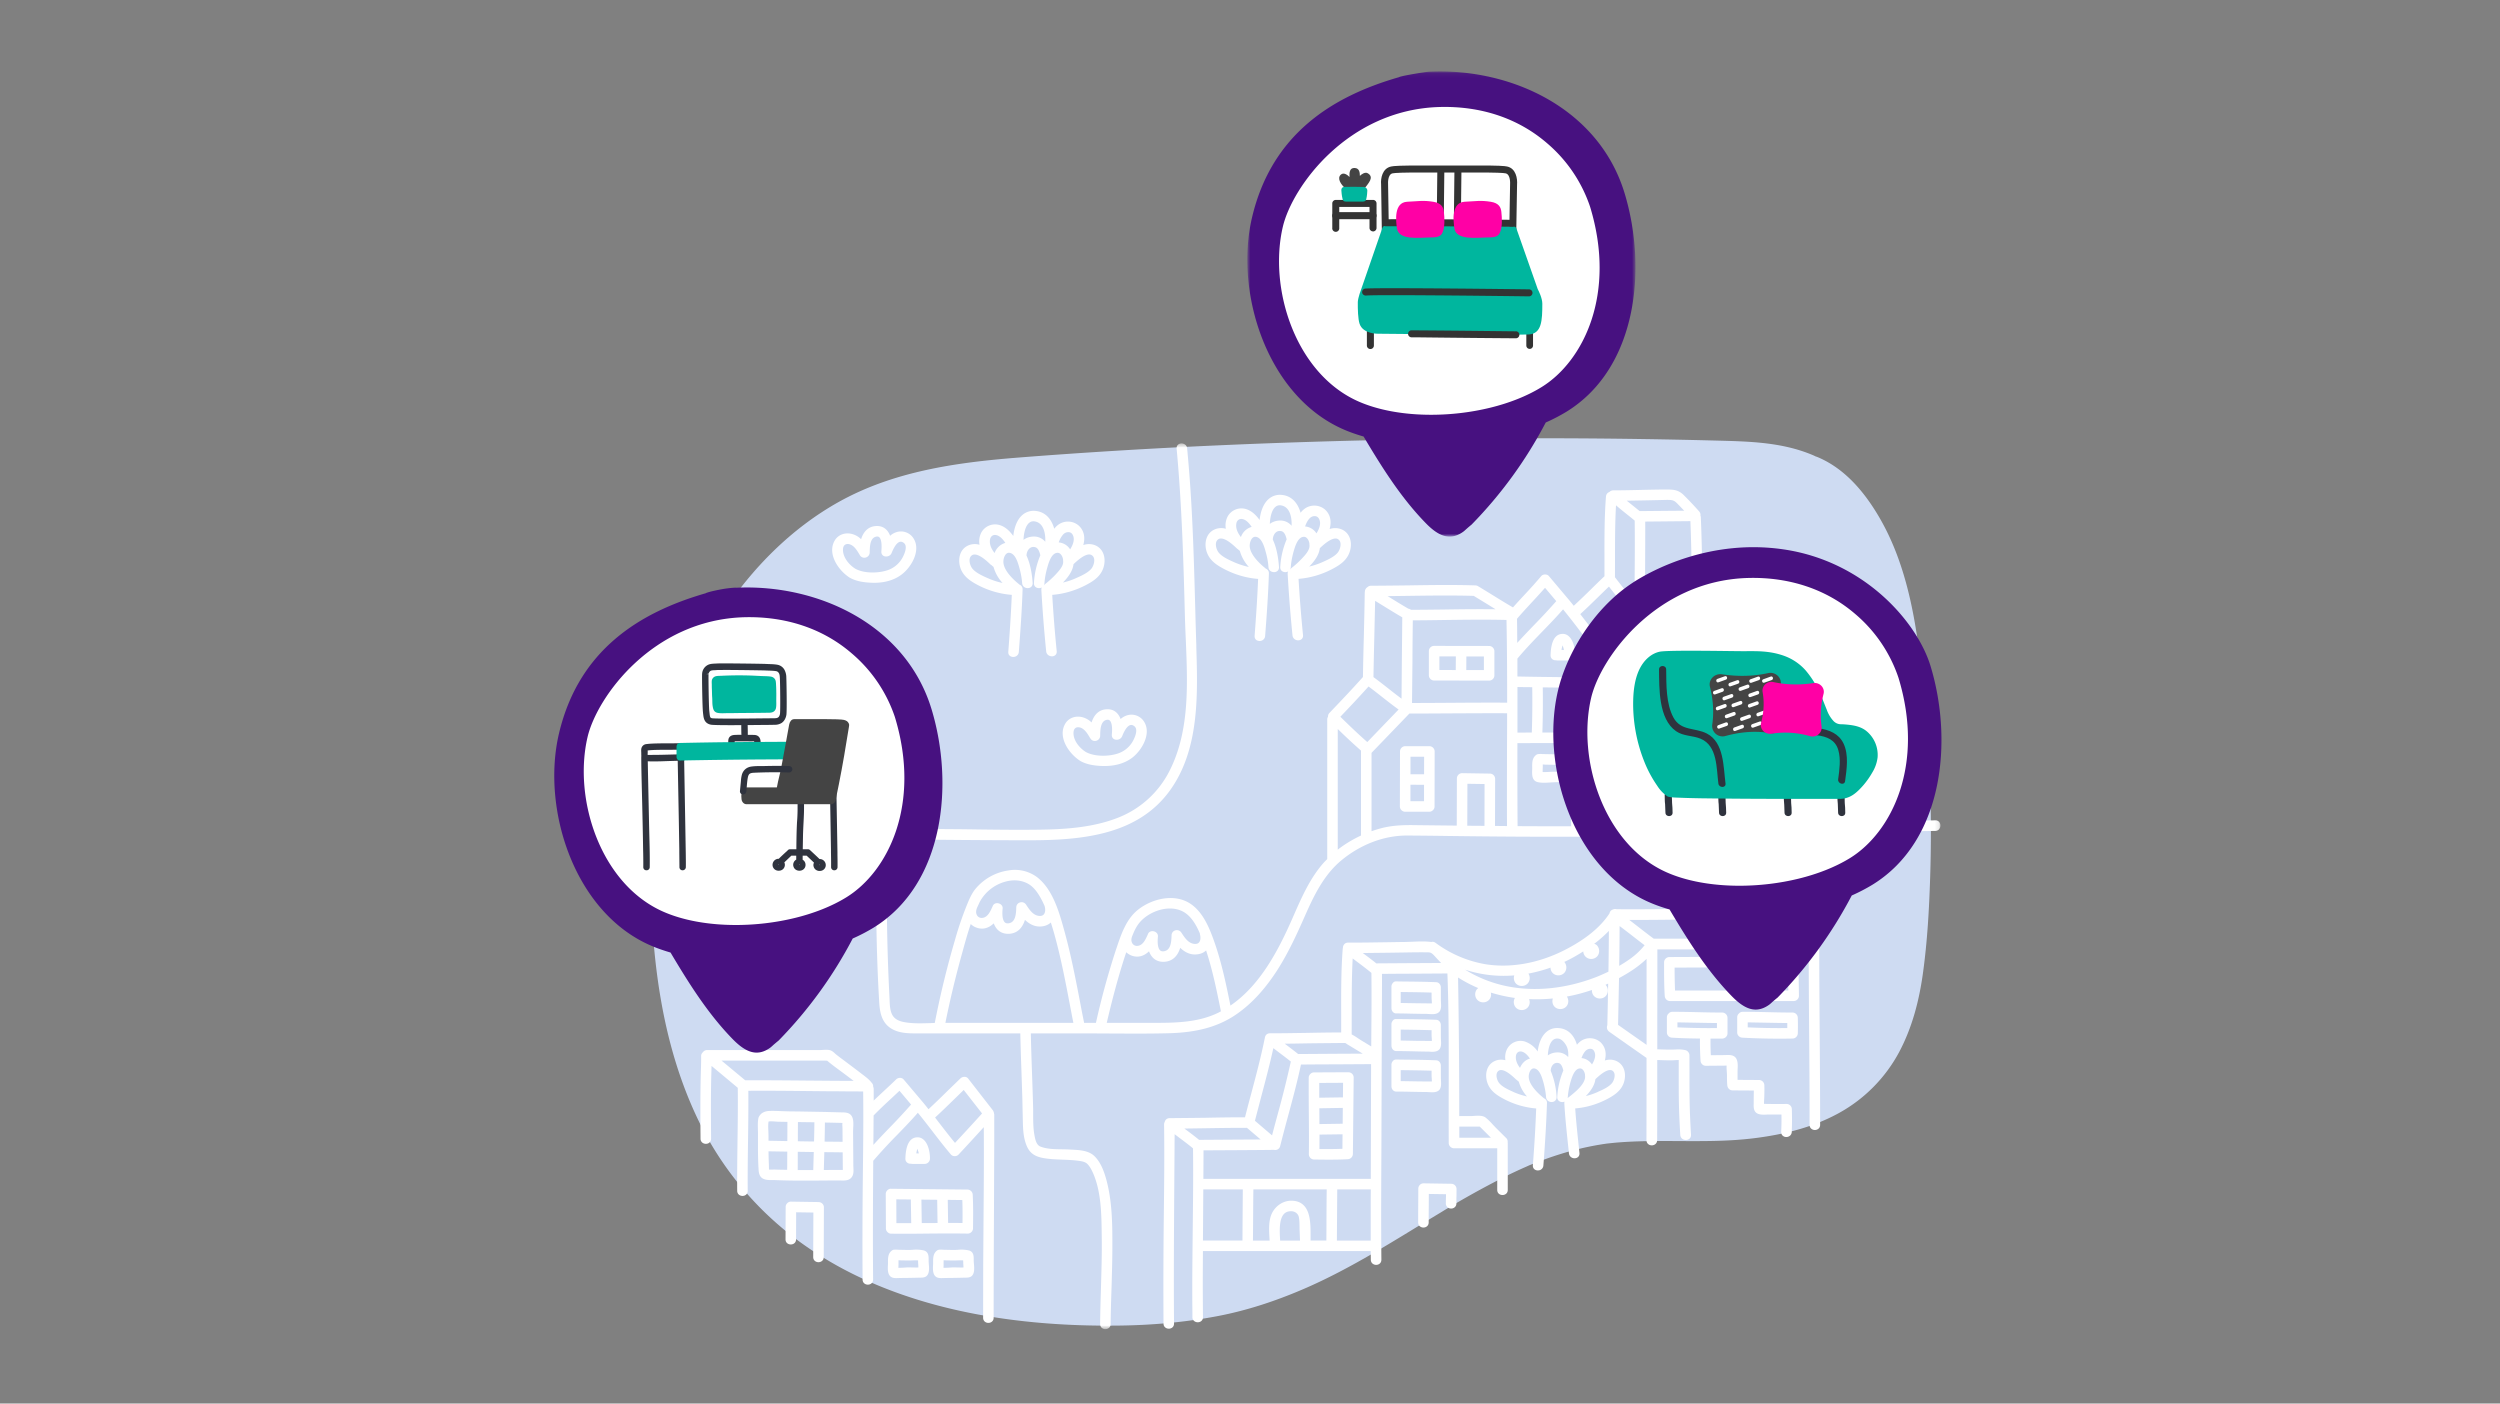 <svg width="570" height="320" xmlns="http://www.w3.org/2000/svg" xmlns:xlink="http://www.w3.org/1999/xlink"><rect width="100%" height="100%" fill="#808080" stroke="none"/><defs><path id="a" d="M.52.45h294.32V202.4H.52z"/><path id="c" d="M.78.09h88.5v106.05H.78z"/></defs><g fill="none" fill-rule="evenodd"><path d="M438.37 155.16c-1.42-12.94-3.38-26.32-10.18-37.69-3.26-5.46-7.58-10.55-13.5-13.13-.23-.1-.47-.2-.72-.27a9.46 9.46 0 00-.68-.32c-7.06-2.96-14.5-3.1-22.04-3.3a1573.95 1573.95 0 00-68.76-.28c-30.18.53-60.39 1.8-90.48 4.17-14.09 1.12-28.25 3.12-40.77 10.1-10.81 6.04-19.77 15.1-26.52 25.4-7.3 11.15-11.84 24.07-14.09 37.15a151.38 151.38 0 00-1.26 41.5c1.4 13.1 4.4 25.95 10.28 37.8a74.28 74.28 0 0024.82 28.34c20.4 13.92 46.6 17.94 70.81 17.6 7.45-.1 14.92-.75 22.24-2.14 6.8-1.29 13.3-3.45 19.66-6.18 11-4.73 21.07-11.3 31.3-17.46a199.75 199.75 0 0115.59-8.64c1.29-.62 2.59-1.23 3.9-1.8l.73-.33.23-.09c.8-.31 1.59-.63 2.39-.93 2.66-1 5.38-1.88 8.14-2.57a65.82 65.82 0 016.94-1.36l1.62-.17c3.7-.34 7.42-.4 11.14-.41 7.02 0 14.07.23 21.05-.67 6.7-.86 13.25-2.47 19.2-5.78a34.39 34.39 0 0013.61-13.85c2.99-5.63 4.57-11.81 5.43-18.1.98-7.13 1.39-14.34 1.62-21.55.5-15.03-.07-30.1-1.7-45.04" fill="#CEDBF2 "/><path d="M168.28 157.9l-.18.4.18-.4" fill="#6D8BFF"/><g transform="translate(147.58 100.65)"><mask id="b" fill="#fff"><use xlink:href="#a"/></mask><path d="M79 109.88c.59 1.61 1.8 2.43 3.43 2.38 1.8-.07 3.05-1.17 3.68-3.18 1.27 1.21 2.62 1.7 4.08 1.46.72-.12 1.34-.41 1.82-.86.24.74.46 1.48.67 2.2 1.56 5.48 2.65 11.19 3.7 16.71.26 1.33.5 2.65.77 3.97H67.97c.98-4.88 2.17-9.9 3.55-14.93l.25-.9c.6-2.2 1.23-4.5 1.98-6.7.37.36.8.64 1.26.8 1.4.53 2.78.2 3.98-.95zm11.4-2.04c-.26.3-.67.4-1.21.32-1.28-.2-2.08-1.42-2.83-2.56-.3-.45-.85-.66-1.36-.5-.51.14-.85.58-.87 1.12-.04 1.62-.2 3.38-1.68 3.63-.4.07-.7 0-.93-.2-.33-.32-.7-1.12-.5-3.15.06-.54-.31-1.02-.9-1.18a1.38 1.38 0 00-.36-.05c-.44 0-.81.23-.98.62l-.05.11c-.5 1.13-1.11 2.52-2.35 2.63a1.21 1.21 0 01-1.28-.76c-.19-.43-.16-.91.09-1.56l.6-1.3a9.47 9.47 0 015.7-4.6c1.97-.59 3.9-.4 5.44.5 1.47.87 2.43 2.5 3.18 3.97l.42.9.07.18c.22.78.14 1.5-.2 1.88zm24 8.41c.59 1.62 1.8 2.46 3.43 2.39 1.8-.08 3.06-1.17 3.68-3.19 1.27 1.22 2.6 1.7 4.08 1.46.72-.11 1.34-.4 1.82-.86 1.48 4.5 2.44 9.23 3.38 13.88l-.07.04-.47.25c-4.77 2.35-10.17 2.35-15.42 2.34H104.76c1.15-4.94 2.3-9.25 3.5-13.16.29-.95.6-1.91.95-2.94.36.34.77.6 1.2.76 1.41.52 2.78.19 3.98-.97zm11.4-2.03c-.25.3-.66.4-1.21.32-1.28-.2-2.08-1.42-2.82-2.56-.3-.46-.85-.66-1.37-.51-.51.14-.85.59-.86 1.12-.05 1.63-.21 3.38-1.7 3.64-.39.07-.7 0-.92-.21-.33-.31-.69-1.1-.49-3.14.05-.54-.32-1.03-.91-1.18a1.45 1.45 0 00-.35-.05c-.44 0-.82.23-1 .62l-.04.11c-.5 1.12-1.1 2.52-2.35 2.63a1.22 1.22 0 01-1.28-.77c-.18-.4-.16-.87.06-1.46l.29-.7.08-.19c.32-.72.64-1.28.98-1.77 2.03-2.84 6.82-4.7 10.2-2.95 2 1.04 3.19 3.39 3.88 5l.01.17c.22.78.14 1.5-.2 1.88zm36.93-43.73v19.36c-1.91.89-3.7 1.97-5.3 3.22V65.56a133.2 133.2 0 005.3 4.93zm18.9-32.17c-2.5.03-5 .06-7.5.07a1.21 1.21 0 00-.59-.25c-1.54-.89-3.07-1.84-4.56-2.76l-.19-.11 4.5-.06c4.96-.07 10.1-.14 15.14 0l3.44 2.1 1.53.95c-3.94-.05-7.91 0-11.77.06zm-15.86 6l.18-7.98 1.84 1.13c1.42.88 2.88 1.78 4.35 2.63l-.1 10.13-.07 8.42a133.6 133.6 0 01-3.02-2.33c-1.1-.86-2.23-1.75-3.38-2.59.05-3.14.12-6.27.2-9.41zm30.25 43.37l-2.74-.03.03-10.73c0-.65-.53-1.2-1.2-1.2l-6.31-.1h-.02a1.21 1.21 0 00-1.19 1.2l-.03 10.76-8.91-.1c-2.71-.05-5.36-.03-8.02.62-.78.2-1.6.44-2.5.76V71l8.63-8.96c3.08 0 6.16-.02 9.24-.04 4.27-.02 8.69-.05 13.04-.03 0 2.27 0 4.55-.02 6.82L196 79.86c0 2.6 0 5.22.02 7.83zm.03-28.13c-4.37-.03-8.8 0-13.1.03-2.86.02-5.73.04-8.59.04l.1-9.5c.01-3.12.04-6.23.08-9.34 2.38-.01 4.76-.04 7.14-.08 4.66-.06 9.48-.13 14.22-.01.14 6.9.15 13.66.15 18.86zm-24.75 1.56l-7.14 7.42c-2.2-1.94-4.33-3.99-6.14-5.77 1.97-2.06 4.24-4.46 6.43-6.9 1.08.8 2.16 1.65 3.2 2.47 1.18.93 2.4 1.88 3.65 2.78zm19.6 17l-.02 9.53-1.44-.02c-.82 0-1.65 0-2.48-.02l.03-9.56 3.92.06zm51.9 1.53l-.03 7.76-3.91.07.02-7.89 3.92.06zm-2.25-36.97V38.4c1.5-.02 2.98-.06 4.47-.1 1.8-.04 3.66-.09 5.5-.1.66 1.1 1.29 2.23 1.9 3.33l.7 1.28-4.37-.06c-2.1-.04-4.25-.08-6.4-.08l-1.8.01zm13.47 44.5l-8.85.18.04-8.9c0-.64-.54-1.18-1.2-1.2l-6.32-.09a1.22 1.22 0 00-1.2 1.2l-.03 9.15c-3.02.05-6.05.08-9.07.11-.06-8.19-.03-16.5 0-24.56v-4.44l.08-21.51.06-13.6c0-1.75.02-3.5 0-5.25l10.3-.1c.35 8.65.35 17.33.31 25.47 0 .11.02.2.05.3.01.32.13.63.34.84.21.2.49.31.8.31h.04c3.06-.06 6.19 0 9.21.05 1.86.04 3.72.08 5.58.09.07 6.36 0 12.84-.07 19.1a1196.1 1196.1 0 00-.07 22.84v.01zm-33.38-60.35c0-4.03 0-8.19.23-12.27.82.72 1.68 1.4 2.51 2.07.6.47 1.18.94 1.75 1.42.06 4.65.02 9.38-.02 13.95l-.03 4.67-4.45-5.71.01-4.13zm2.68-13.32a1030.3 1030.3 0 008.18-.16c.6-.02 1.22-.04 1.8 0 .83.08 1.15.4 1.73 1l.14.14 1.25 1.3-3.81.03-6.32.06h-.03l-1.2-.97-1.74-1.4zm-12.64 46.97c.41-.42.95-.63 1.64-.63h.02c.93 0 1.57.63 1.72 1.24.16.64.17 1.38.18 2.09l.01.78.1 2.4h-4.54v-.03c-.11-1.84-.28-4.63.87-5.85zm-3.3 5.49l.03.4h-3.33c.11-3.36.14-6.82.09-10.3a1086 1086 0 0016.07.12c.05 3.45.02 6.86-.09 10.14l-3.39.02v-.95c0-1.68 0-3.6-.53-5.15-.63-1.86-1.94-2.8-3.89-2.8-1.61 0-3.2.91-4.12 2.39-1.1 1.73-.95 4.07-.83 6.13zm-5.7.4H201l-2.6.02v-10.4l1.98.03c.46 0 .92 0 1.39.02.05 3.52.02 7-.1 10.34zm20.96-10.17H225L225 66.27l-1.74.02h-.7c.11-3.27.14-6.66.09-10.1zm-4.57-8.38a510.4 510.4 0 006.99-7.6l-.02 7.84-.02 5.74h-3.46a1.24 1.24 0 00-.27 0c-8.53 0-16-.07-22.9-.21v-1.07-3.02a.71.71 0 00.1-.11c1.77-2.11 3.71-4.12 5.6-6.07 1.57-1.62 3.2-3.3 4.71-5.04a169.6 169.6 0 013.27 4.16c1.37 1.78 2.78 3.63 4.27 5.37.2.22.5.36.82.36.36-.03.69-.12.9-.35zm-.8-2.67c-1.3-1.55-2.54-3.17-3.75-4.74l-.8-1.04c1.53-1.4 3.02-2.86 4.47-4.28.69-.67 1.37-1.34 2.07-2l4.17 5.35c-1.99 2.2-4.06 4.46-6.17 6.71zm-6.61 38.8v.59a87 87 0 00-.01 3.2c-3.42 0-6.83 0-10.25-.02l-1.97-.01c-.05-6.21-.05-12.5-.04-18.92 3.32-.02 6.64-.02 9.97-.02 5.45 0 11.07 0 16.62-.1l-.02 5.56c0 4.4 0 8.95.03 13.43l-6.8.04c0-.48.02-.98.04-1.48.04-1.28.09-2.6-.07-3.85-.24-1.78-2.11-1.73-3.33-1.7l-.62.01c-1.15 0-2.89.01-3.37 1.37-.2.58-.2 1.29-.18 1.9zm2.41.15l.02-.31a6 6 0 00.02-.61v-.06c.31-.06.77-.05 1.1-.04a11.3 11.3 0 001.56-.08l.01 4.72h-1.11l-1.62.01v-.03c-.02-1.29 0-2.47.02-3.6zm-5.82-47.69a136.95 136.95 0 01-4.9 5.28c-1.32 1.37-2.69 2.8-4 4.24a414.2 414.2 0 00-.05-5.5c1.11-1.3 2.3-2.58 3.44-3.82.98-1.05 1.98-2.14 2.95-3.24l2.56 3.04zm63.25 49.95c.33-4.31.66-8.94.82-13.57.02-.5-.25-.92-.7-1.1a.56.56 0 00-.1-.09c-1.18-.95-3.18-2.81-3.35-4.62-.07-.64.16-1.53.64-1.91.25-.2.53-.23.86-.11 1.08.37 1.56 2.14 1.85 3.2.32 1.15.52 2.25.58 3.26.06.8.75 1.16 1.36 1.14.66-.05 1.09-.53 1.04-1.19-.09-1.35-.38-3.9-1.34-5.93l.02-.1c.02-.6.3-1.17.7-1.47.32-.24.69-.3 1.1-.2.63.16.9 1 1.07 1.71a17.94 17.94 0 00-1.38 6c-.05.65.38 1.13 1.05 1.18.2.01.41-.02.6-.1-.04.13-.05.28-.05.43.25 4.43.6 8.91 1.05 13.34.02.17.07.33.15.48l-2.6.05-3.5.06c.08-.14.12-.3.13-.46zm5.66-24.03a3.17 3.17 0 00-2.34-1.08h-.08c-.83 0-1.59.23-2.23.68.07-1.36.4-2.84 1.18-3.51.35-.3.78-.4 1.29-.32.76.14 1.48 1.02 1.85 1.82.35.74.38 1.67.33 2.4zm2.68 2.56c.18 0 .35.06.5.17.32.23.57.71.65 1.23-.01.12 0 .23.02.29.01.2 0 .36-.02.5-.27 1.66-2.34 3.3-3.7 4.37l-.2.15-.06.05.04-.23c.07-1.06.27-2.2.6-3.37.28-.96.84-2.94 1.99-3.14l.18-.02zm2.74-.9a3.23 3.23 0 00-2.4-1.46c.27-.7.55-1.21.9-1.6.33-.36.8-.56 1.24-.51.31.03.56.2.73.5.56.97.1 2.15-.47 3.07zm-1.4 7.2c1.3-1.35 2.02-2.62 2.18-3.85.67-.64 2.29-2.12 3.43-2.08.28.02.52.15.7.38.52.64.16 1.94-.31 2.55-.7.91-2.06 1.52-3.16 2.01l-.13.06c-.85.38-1.76.7-2.7.93zm-13.42.1c-1.08-.25-2.11-.6-3.1-1.03l-.13-.06c-1.09-.5-2.44-1.1-3.14-2-.48-.62-.84-1.92-.32-2.56.19-.23.42-.36.7-.38 1.19-.08 2.85 1.53 3.52 2.17.06.06.13.1.15.1a7.5 7.5 0 00.46.4 8.57 8.57 0 001.86 3.35zm-1.59-6.52c-.74-.97-1.05-1.9-.92-2.77.05-.36.22-.65.47-.82.23-.15.53-.2.86-.12.76.18 1.38.9 1.85 1.6-1 .27-1.8 1.01-2.26 2.1zm29.5 22.16c-.21-.35-.6-.57-1-.54-4.42.06-8.83.15-13.24.24l-1.76.04c.05-.15.07-.32.05-.5-.4-3.94-.72-8.03-.97-12.16 2.5-.2 5-.93 7.26-2.12 1.63-.85 3.22-1.9 3.83-3.76.6-1.79.28-4.1-1.8-4.97a3.6 3.6 0 00-2.53-.07c.43-1.66.11-3.08-.94-4.12a3.63 3.63 0 00-4.48-.35c-.34.23-.65.52-.95.88-.65-2.27-2.12-3.65-4.1-3.8-1.12-.1-2.1.22-2.9.92-1.02.9-1.71 2.48-1.94 4.4a5.77 5.77 0 00-3-2.28 3.47 3.47 0 00-3.9 1.59c-.45.81-.6 1.72-.46 2.69-.82-.2-1.6-.16-2.3.14-2.1.87-2.41 3.19-1.82 4.97.62 1.86 2.2 2.91 3.83 3.76 2.28 1.2 4.8 1.93 7.3 2.13-.17 4.52-.5 8.93-.75 12.3-.01.2.02.39.09.55l-11.77.26c-.08-10.12 0-20.4.07-30.35l.06-8.36c.01-1.25.02-2.5 0-3.76 0-.2-.04-.37-.14-.54.02-.25-.03-.48-.16-.7-.54-.87-1.02-1.82-1.5-2.74a30.03 30.03 0 00-2.5-4.24c-.53-.71-1.3-.68-1.97-.65l-.38.01c-1.12.01-2.24.04-3.36.07l-1.02.02c-1.66.04-3.31.09-4.96.1-.02-7.51-.12-13.29-.35-18.68 0-.14-.04-.28-.09-.4.05-.35-.05-.67-.28-.94a74.52 74.52 0 00-3.49-3.7c-1.32-1.33-2.51-1.3-4.21-1.31h-.12c-1.79.01-3.58.05-5.37.09-2.1.05-4.25.1-6.37.1H220.13l-.03.01c-.3.04-.54.16-.72.36-.47.17-.76.55-.8 1.05-.36 4.65-.35 9.42-.34 14.02v4.14c-.95.9-1.88 1.8-2.8 2.71a195.23 195.23 0 01-4.2 4.03c-.51-.63-1.02-1.26-1.54-1.87l-4.13-4.9c-.2-.24-.52-.37-.87-.37-.36 0-.67.13-.87.36a105.5 105.5 0 01-3.85 4.3c-.86.93-1.75 1.89-2.6 2.85-1.46-.84-2.92-1.74-4.32-2.61-1.23-.76-2.46-1.52-3.7-2.26-.2-.11-.42-.16-.63-.15-5.07-.16-10.23-.08-15.22 0-2.79.03-5.67.07-8.5.08-.3 0-.56.1-.77.29-.4.23-.65.7-.63 1.1l-.03.16c-.04 3.3-.13 6.64-.2 9.88-.09 3.13-.16 6.26-.21 9.38-2.45 2.75-5.01 5.44-7.63 8.18-.24.24-.35.55-.33.87-.12.2-.18.39-.18.61v31.84l-.13.14-.55.56c-3.16 3.5-5.08 7.87-6.94 12.1l-.39.89c-3.17 7.2-7.32 15.13-14.06 19.72-.92-4.56-1.97-9.68-3.65-14.47-1.15-3.27-2.63-6.92-5.57-8.81-3.65-2.35-8.72-1.06-11.84 1.42-1.2.95-2.2 2.24-3.04 3.94l-.04.08-.01.02-.02.03c-.72 1.46-1.25 3.04-1.76 4.56l-.14.4a177.9 177.9 0 00-4.59 16.74v.03h-2.7c-.3-1.5-.6-3-.88-4.5-1.02-5.32-2.08-10.83-3.54-16.15l-.07-.26c-1.17-4.26-2.63-9.57-6.31-12.36a8.48 8.48 0 00-6.45-1.48 11.95 11.95 0 00-7.68 4.4c-.48.63-.9 1.4-1.35 2.4a75.37 75.37 0 00-3.17 9.07 207.08 207.08 0 00-4.6 18.9l-.96.04c-2.03.06-4.11.13-6.03-.23-1.36-.25-2.23-.79-2.7-1.65-.52-1-.57-2.21-.61-3.39l-.03-.63a457.39 457.39 0 01-.59-27.35c.02-2.81.07-5.73.14-8.67l3.13.03c9.38.1 19.07.2 28.62.2h.9c12.18-.01 24.45-1.38 31.66-11.24 6.8-9.32 6.44-21.77 6.1-32.75v-.5c-.09-2.6-.16-5.2-.23-7.8-.28-10.4-.56-21.18-1.4-31.74-.14-1.78-.3-3.55-.46-5.32-.04-.45-.3-.82-.71-1a1.3 1.3 0 00-1.27.08c-.31.22-.46.57-.42.98 1.23 13.18 1.59 26.7 1.9 38.64.05 1.67.12 3.38.2 5.11.42 10.16.85 20.66-3.67 29.62a22.19 22.19 0 01-12.01 10.86C101.58 88 95.5 88.4 90.29 88.5c-4.88.09-9.85.03-14.66-.03-1.98-.03-3.96-.06-5.94-.07l-24.71-.19-43.28-.33h-.01c-.43 0-.79.2-1 .55a1.3 1.3 0 000 1.29c.2.36.57.56 1 .57a63380.02 63380.02 0 0149.44.38l1.24.01c-.34 13.3-.18 25.4.5 36.98.12 2.2.44 4.67 2.6 6.1 1.86 1.23 4.23 1.22 6.34 1.2h23.24c.06 2.87.16 5.78.26 8.6l.2 6.09.07 3.26.05 2.18c.04 1.76.13 3.61.79 5.3.86 2.25 2.43 2.85 4.84 3.14 1.12.14 2.26.18 3.36.22 1.24.05 2.52.1 3.75.27.7.1 1.43.21 1.93.68.56.53.96 1.3 1.27 1.97 1.93 4.26 1.99 9.54 2.04 14.2l.01.72c.05 3.8-.07 7.64-.18 11.37-.08 2.7-.17 5.51-.19 8.27 0 .43.2.8.55 1a1.29 1.29 0 001.28 0c.36-.2.57-.56.57-1 .02-2.73.11-5.52.2-8.22.08-2.95.18-6 .19-9.01.01-5.1.03-10.88-1.5-16.12-.43-1.48-1.18-3.62-2.67-5.01-1.32-1.22-3.4-1.32-5.08-1.4l-.51-.03c-.55-.03-1.13-.04-1.71-.05-1.7-.02-3.47-.04-4.95-.63-.97-.39-1.21-1.79-1.39-2.85-.23-1.39-.24-2.85-.25-4.27v-1.46c-.07-2.81-.17-5.67-.27-8.44-.1-2.88-.2-5.85-.26-8.78h13.11l5.62.03c4.23.02 8.6.05 12.89-.07 6.18-.17 10.87-1.44 14.78-4 3.5-2.3 6.62-5.56 9.53-9.98 2.81-4.28 4.96-9.13 6.68-13.02 2-4.51 4.28-9.19 8.22-12.43 4.42-3.64 9.71-5.64 14.9-5.64h.1c3.33.02 6.66.06 10 .11a1836.47 1836.47 0 0058.7-.13l1.56-.03c.29.1.6.1.89-.02 5.61-.1 11.22-.24 16.83-.36 8.41-.2 17.1-.39 25.66-.52l6.75-.1c.44-.01.8-.22 1-.59.23-.4.22-.9 0-1.28z" fill="#FFF" mask="url(#b)"/></g><path d="M346.56 243.47c-.74-.96-1.05-1.89-.92-2.76.05-.36.22-.65.47-.82.16-.1.35-.16.55-.16.1 0 .2.01.3.04.77.18 1.39.89 1.86 1.59-1 .28-1.8 1.02-2.26 2.11m-1.5 5.5l-.14-.07c-1.09-.49-2.44-1.1-3.14-2-.48-.61-.84-1.91-.32-2.55a.96.96 0 01.79-.38c1.16 0 2.78 1.55 3.43 2.17l.15.1a11.99 11.99 0 00.46.39 8.55 8.55 0 001.86 3.36c-1.07-.24-2.11-.58-3.09-1.02m12.4 1.15c.07-1.05.28-2.19.6-3.37.28-.95.84-2.93 2-3.13a1 1 0 01.17-.02c.19 0 .35.05.5.16.33.24.57.72.65 1.23 0 .12 0 .24.02.3.01.2 0 .36-.01.49-.28 1.67-2.35 3.3-3.71 4.38l-.2.15-.06.05.04-.24m.1-9.09a3.18 3.18 0 00-2.35-1.08h-.07c-.84 0-1.6.24-2.23.68.06-1.35.39-2.84 1.17-3.5.36-.3.78-.4 1.29-.32.76.14 1.48 1.01 1.86 1.82.34.74.38 1.67.32 2.4m5.42 1.67a3.27 3.27 0 00-2.39-1.46c.26-.71.54-1.22.9-1.61.32-.35.8-.55 1.23-.5.31.03.57.2.73.5.56.97.1 2.14-.47 3.07m-1.4 7.2c1.31-1.35 2.03-2.62 2.18-3.85.66-.62 2.23-2.08 3.35-2.08h.08c.29.02.52.14.7.38.52.64.16 1.94-.31 2.55-.7.9-2.06 1.52-3.16 2l-.12.07c-.86.38-1.77.7-2.71.93m6.84-8.04a3.6 3.6 0 00-2.52-.06c.44-1.66.12-3.08-.94-4.13a3.64 3.64 0 00-4.47-.35 4.4 4.4 0 00-.95.89c-.66-2.28-2.13-3.65-4.1-3.8-1.14-.1-2.1.21-2.9.91-1.03.91-1.72 2.49-1.95 4.42a5.76 5.76 0 00-3-2.3 3.46 3.46 0 00-3.9 1.6c-.45.8-.6 1.71-.46 2.69-.82-.2-1.6-.16-2.3.13-2.1.88-2.41 3.2-1.82 4.98.65 1.95 2.32 2.96 3.83 3.76 2.28 1.2 4.8 1.93 7.31 2.13-.15 4.06-.4 8.3-.76 12.95-.03.42.13.77.45.98.2.14.44.2.69.2.2 0 .4-.04.58-.12.4-.2.65-.56.68-1.01.41-5.29.68-9.94.82-14.24.02-.5-.25-.9-.7-1.08a.58.58 0 00-.1-.1c-1.17-.95-3.18-2.82-3.35-4.62-.06-.64.16-1.53.65-1.91.24-.2.52-.23.85-.12 1.08.38 1.56 2.14 1.86 3.2.31 1.15.5 2.24.58 3.26.03.45.27.82.67 1.01.41.2.91.18 1.27-.06.32-.22.48-.57.46-.99a17.7 17.7 0 00-1.34-5.94l.01-.1c.02-.58.3-1.16.7-1.46.32-.24.69-.3 1.1-.2.63.16.9 1 1.07 1.7a17.88 17.88 0 00-1.38 6c-.03.42.13.77.45.99.35.23.81.26 1.2.1-.03.13-.05.28-.04.43.17 3.04.5 6.12.81 9.09l.24 2.27c.08.78.78 1.2 1.42 1.12.64-.07 1.04-.55.98-1.19l-.22-2.07c-.28-2.66-.57-5.4-.75-8.1 2.5-.2 5-.94 7.25-2.12 1.63-.85 3.22-1.9 3.84-3.76.59-1.79.27-4.1-1.82-4.98M238.14 132.95c.07-1.13.3-2.33.65-3.58.29-1 .88-3.11 2.14-3.31.06-.02.13-.02.19-.02.2 0 .4.06.56.19.35.26.62.78.7 1.34 0 .12 0 .23.02.28.01.24 0 .42-.02.57-.16.9-.98 1.79-1.65 2.52-.71.76-1.54 1.52-2.46 2.25-.09.07-.16.15-.23.25l-.04.02c.08-.15.13-.32.14-.5m4.2-.13c1.46-1.48 2.26-2.86 2.42-4.19.75-.72 2.43-2.26 3.63-2.22.32.02.58.15.8.4.6.7.2 2.12-.32 2.8-.77.96-2.32 1.66-3.5 2.18-.96.44-1.98.78-3.04 1.03m1.66-7.57a3.4 3.4 0 00-2.6-1.59 5.2 5.2 0 01.98-1.77 1.6 1.6 0 011.32-.57c.24.02.58.12.82.5.7 1.1.07 2.5-.52 3.43m-5.67-1.73a3.29 3.29 0 00-2.48-1.2h-.08c-.91 0-1.73.26-2.4.76.06-1.47.41-3.17 1.3-3.89.39-.32.85-.42 1.42-.29 1.95.44 2.33 2.9 2.24 4.62m-9.74 9.39a17.32 17.32 0 01-3.46-1.14c-1.13-.5-2.68-1.2-3.44-2.17-.53-.67-.92-2.09-.32-2.78.21-.26.47-.39.8-.4 1.23-.05 2.94 1.56 3.7 2.3l.16.09a9.37 9.37 0 00.5.43 9.04 9.04 0 002.06 3.67m-1.72-10.95c.13 0 .26.02.4.06.81.23 1.46 1 1.96 1.75a3.65 3.65 0 00-2.45 2.31c-.84-1.05-1.2-2.08-1.05-3.04.06-.4.25-.72.53-.91.18-.12.38-.17.6-.17m-3.79 11.48a19.9 19.9 0 007.63 2.18c-.2 4.77-.53 9.43-.8 12.98-.03.42.12.77.44.98a1.35 1.35 0 001.27.07c.4-.19.65-.55.69-1 .35-4.54.7-9.41.86-14.27.02-.5-.25-.91-.71-1.09a.61.61 0 00-.1-.1c-1.26-1.01-3.38-2.99-3.56-4.9-.06-.69.18-1.65.7-2.06.27-.22.57-.26.94-.14 1.17.38 1.71 2.33 2 3.38.34 1.22.55 2.39.63 3.47.03.45.27.82.66 1.01.42.2.92.18 1.28-.06.32-.22.48-.57.46-.99-.1-1.43-.4-4.11-1.41-6.24l.01-.1c.03-.64.33-1.27.77-1.6.35-.26.75-.33 1.2-.21.7.18 1 1.08 1.18 1.85a18.74 18.74 0 00-1.46 6.3c-.05.66.39 1.14 1.05 1.18.26.02.52-.03.74-.16-.08.17-.11.36-.1.57.26 4.65.63 9.37 1.1 14.02.08.78.8 1.17 1.43 1.12.64-.06 1.04-.55.97-1.18a312.5 312.5 0 01-1.02-12.83c2.6-.2 5.2-.96 7.57-2.18 1.6-.83 3.36-1.88 4.06-3.89.68-1.93.27-4.34-1.83-5.23a3.81 3.81 0 00-2.72-.05c.49-1.78.16-3.3-.99-4.4a3.75 3.75 0 00-4.63-.3c-.37.26-.7.58-1 .98-.67-2.39-2.17-3.85-4.2-4.06a3.9 3.9 0 00-3.07.92c-1.44 1.25-1.92 3.38-2.07 4.78-.76-1.05-1.83-2.17-3.28-2.53a3.58 3.58 0 00-4 1.73 4.4 4.4 0 00-.42 2.81 3.74 3.74 0 00-2.5.12c-2.1.89-2.5 3.3-1.83 5.23.7 2 2.47 3.06 4.06 3.89M181.94 164.92c.07-1.12.3-2.32.65-3.57.29-1.02.88-3.12 2.14-3.32l.18-.02c.21 0 .4.06.57.19.35.26.62.78.7 1.34 0 .11 0 .23.02.29.01.23 0 .41-.02.56-.16.91-1.01 1.83-1.65 2.52-.72.77-1.54 1.53-2.46 2.25-.09.07-.16.15-.23.25a.42.42 0 00-.04.02c.07-.14.12-.31.14-.5m4.2-.13c1.46-1.48 2.26-2.85 2.42-4.18.76-.73 2.42-2.3 3.63-2.22.32.01.58.15.8.4.59.7.2 2.11-.32 2.78-.77.98-2.32 1.67-3.5 2.2-.96.43-1.98.77-3.03 1.02m1.65-7.57a3.4 3.4 0 00-2.6-1.58c.29-.79.6-1.34.98-1.78a1.6 1.6 0 011.32-.57c.24.02.58.12.82.5.7 1.1.07 2.5-.52 3.43m-5.67-1.73a3.29 3.29 0 00-2.48-1.2h-.08c-.91 0-1.73.26-2.4.77.06-1.48.41-3.18 1.3-3.9.39-.32.85-.41 1.42-.28 1.94.44 2.33 2.89 2.24 4.61m-9.74 9.39a17.27 17.27 0 01-3.46-1.14c-1.13-.5-2.68-1.2-3.44-2.17-.53-.67-.92-2.09-.32-2.78a1.07 1.07 0 01.86-.4c1.24 0 2.9 1.58 3.65 2.3.06.05.12.08.15.09a9.37 9.37 0 00.5.43 9.08 9.08 0 002.06 3.67m-1.72-10.95c.13 0 .26.02.4.06.81.23 1.46 1 1.96 1.75a3.65 3.65 0 00-2.45 2.32c-.84-1.06-1.2-2.08-1.05-3.05.06-.4.25-.72.53-.9.18-.12.38-.18.6-.18m-3.79 11.48a19.9 19.9 0 007.63 2.19c-.2 4.75-.53 9.42-.8 12.97-.03.42.12.77.44.99a1.35 1.35 0 001.27.07c.4-.2.66-.56.69-1 .35-4.53.7-9.39.86-14.27.02-.51-.25-.92-.71-1.1a.57.57 0 00-.1-.1c-1.26-1.01-3.38-2.99-3.56-4.9-.06-.68.19-1.64.7-2.06.27-.21.57-.25.94-.14 1.17.38 1.71 2.34 2 3.39.35 1.22.55 2.39.63 3.46.05.8.7 1.18 1.34 1.15.67-.05 1.1-.53 1.06-1.19-.1-1.42-.4-4.11-1.41-6.23a.6.6 0 00.01-.1c.03-.65.33-1.27.77-1.6.35-.26.75-.33 1.2-.22.7.18 1 1.09 1.18 1.86a18.78 18.78 0 00-1.46 6.3c-.05.65.39 1.13 1.05 1.18.25.02.52-.04.75-.17-.09.17-.12.37-.11.58.26 4.65.63 9.36 1.1 14.01.05.46.31.82.73 1.01.42.2.92.16 1.26-.1.3-.21.45-.56.41-.97-.41-4.1-.76-8.42-1.02-12.83 2.6-.2 5.2-.95 7.57-2.18 1.6-.83 3.36-1.88 4.06-3.89.68-1.93.27-4.34-1.83-5.22a3.82 3.82 0 00-2.72-.06c.5-1.78.16-3.3-.99-4.4a3.75 3.75 0 00-4.63-.29c-.37.26-.7.58-1.01.97-.65-2.38-2.16-3.85-4.2-4.06a3.91 3.91 0 00-3.07.93c-1.43 1.25-1.9 3.37-2.06 4.78-.76-1.05-1.83-2.18-3.28-2.53a3.58 3.58 0 00-4 1.72 4.4 4.4 0 00-.42 2.81 3.75 3.75 0 00-2.5.13c-2.09.88-2.5 3.3-1.83 5.22.7 2.01 2.47 3.06 4.06 3.9M178.64 214.62c.08-1.12.3-2.33.65-3.58.29-1.01.89-3.11 2.14-3.32l.19-.01c.2 0 .4.06.57.18.35.26.6.79.7 1.34-.02.12 0 .23.01.29.02.23.01.42-.02.57-.16.9-.97 1.78-1.65 2.52-.72.77-1.52 1.51-2.46 2.25a1.1 1.1 0 00-.23.25c-.01 0-.03 0-.04.02.08-.15.13-.32.14-.51m4.2-.12c1.46-1.48 2.26-2.86 2.42-4.19.76-.72 2.4-2.3 3.64-2.22.31.02.57.15.79.4.6.7.2 2.12-.32 2.79-.76.97-2.31 1.66-3.5 2.2a17 17 0 01-3.03 1.02m1.65-7.57a3.39 3.39 0 00-2.59-1.59c.2-.59.5-1.25.97-1.78.34-.38.89-.6 1.32-.57.24.02.58.13.82.51.7 1.1.07 2.5-.52 3.43m-5.67-1.73a3.28 3.28 0 00-2.48-1.2h-.09c-.9 0-1.72.26-2.39.76.06-1.47.41-3.17 1.3-3.89.39-.32.86-.42 1.42-.3 1.95.45 2.33 2.9 2.24 4.63m-9.74 9.39a17.43 17.43 0 01-3.48-1.15c-1.12-.5-2.66-1.19-3.42-2.16-.51-.66-.9-2.1-.32-2.79.22-.25.48-.38.8-.4 1.27-.07 2.95 1.57 3.7 2.3.07.06.14.1.16.1a9.69 9.69 0 00.5.42 9.06 9.06 0 002.06 3.68m-1.72-10.96c.13 0 .26.03.4.06.81.23 1.46 1 1.96 1.76a3.65 3.65 0 00-2.45 2.31c-.84-1.06-1.2-2.08-1.05-3.04.06-.4.25-.73.54-.91.17-.12.38-.18.6-.18m-3.8 11.48c2.39 1.24 5.02 2 7.63 2.2-.19 4.75-.53 9.41-.8 12.97-.03.41.13.76.44.98.2.14.45.2.7.2.19 0 .4-.04.58-.13.4-.19.65-.56.68-1 .35-4.53.7-9.38.86-14.27.02-.5-.25-.92-.71-1.09a.59.59 0 00-.1-.1c-1.26-1.02-3.38-3-3.55-4.9-.07-.69.18-1.65.7-2.06.26-.21.57-.26.94-.14 1.17.38 1.7 2.33 2 3.38.34 1.22.55 2.39.62 3.47.05.8.72 1.19 1.35 1.14.66-.04 1.1-.53 1.05-1.18-.1-1.43-.4-4.11-1.41-6.24a.6.6 0 00.01-.1c.03-.64.33-1.27.77-1.6.35-.26.75-.33 1.2-.22.7.19 1 1.1 1.18 1.86a18.73 18.73 0 00-1.46 6.3c-.04.65.39 1.14 1.05 1.18.25.02.52-.04.75-.16-.08.16-.12.36-.11.57.26 4.65.63 9.37 1.1 14.02.08.78.81 1.2 1.43 1.12.64-.07 1.04-.55.97-1.19-.41-4.12-.76-8.43-1.02-12.82 2.6-.2 5.2-.96 7.57-2.19 1.6-.82 3.36-1.87 4.07-3.88.67-1.93.26-4.35-1.84-5.23a3.8 3.8 0 00-2.72-.06c.5-1.78.16-3.29-.98-4.4a3.75 3.75 0 00-4.64-.28c-.37.25-.7.57-1 .96-.66-2.38-2.17-3.84-4.2-4.05a3.89 3.89 0 00-3.07.92c-1.44 1.25-1.92 3.38-2.07 4.78-.76-1.05-1.83-2.18-3.28-2.53-1.6-.4-3.28.34-4 1.73a4.4 4.4 0 00-.42 2.8 3.74 3.74 0 00-2.5.13c-2.09.88-2.5 3.3-1.83 5.23.71 2 2.47 3.06 4.07 3.88M294.3 129.3c.08-1.13.3-2.33.65-3.58.29-1 .88-3.1 2.14-3.31l.19-.02c.2 0 .4.06.56.19.36.26.62.78.7 1.34 0 .11 0 .23.02.28.02.23.01.42-.02.57-.16.91-1 1.83-1.65 2.52-.72.77-1.52 1.51-2.46 2.25-.09.08-.16.15-.23.25l-.04.02c.08-.15.13-.32.14-.5m4.2-.13c1.46-1.48 2.26-2.85 2.42-4.19.76-.72 2.41-2.24 3.64-2.21.31.01.57.15.79.4.6.7.2 2.11-.32 2.78-.76.97-2.3 1.66-3.5 2.2-.96.43-1.98.77-3.03 1.02m1.65-7.57a3.4 3.4 0 00-2.59-1.58c.28-.79.58-1.35.97-1.78.34-.39.85-.62 1.32-.57.24.02.58.12.82.5.7 1.1.07 2.5-.52 3.43m-5.67-1.73a3.29 3.29 0 00-2.48-1.2h-.08c-.9 0-1.73.26-2.4.77.06-1.48.41-3.18 1.3-3.9.39-.32.86-.42 1.42-.29 1.95.44 2.33 2.9 2.24 4.62m-9.74 9.39a17.4 17.4 0 01-3.48-1.14c-1.12-.5-2.66-1.2-3.42-2.17-.53-.67-.91-2.09-.32-2.78.21-.25.47-.39.8-.4h.06c1.24 0 2.9 1.58 3.65 2.29.06.06.13.1.15.1a9.37 9.37 0 00.5.43 9.08 9.08 0 002.06 3.67m-1.72-10.95c.13 0 .26.02.4.06.81.23 1.46 1 1.96 1.75a3.65 3.65 0 00-2.45 2.32c-.84-1.06-1.2-2.08-1.05-3.05.06-.4.25-.72.53-.9.18-.12.39-.18.6-.18m-3.79 11.48c2.4 1.24 5.02 2 7.63 2.19-.19 4.75-.53 9.42-.8 12.97-.03.42.13.77.44.99a1.35 1.35 0 001.27.07c.4-.2.66-.56.69-1.01.35-4.52.7-9.38.86-14.26.02-.51-.25-.92-.71-1.1a.6.6 0 00-.1-.1c-1.26-1.01-3.38-2.99-3.56-4.9-.06-.68.19-1.64.7-2.06.27-.21.58-.26.94-.14 1.18.38 1.72 2.34 2 3.38.35 1.23.56 2.4.63 3.47.05.8.7 1.17 1.35 1.15.66-.05 1.1-.53 1.05-1.19-.1-1.42-.4-4.11-1.41-6.23l.01-.11c.03-.64.33-1.27.77-1.6.35-.25.75-.32 1.2-.21.7.18 1 1.09 1.18 1.86a18.72 18.72 0 00-1.46 6.3c-.03.41.13.77.46.98a1.3 1.3 0 001.34.03c-.09.17-.12.36-.11.58.26 4.62.63 9.33 1.1 14.01.05.46.31.82.73 1.01.42.19.92.15 1.27-.1.3-.21.44-.56.4-.97a312.5 312.5 0 01-1.02-12.83c2.6-.2 5.2-.95 7.57-2.18 1.6-.83 3.36-1.88 4.06-3.89.68-1.93.27-4.34-1.83-5.22a3.82 3.82 0 00-2.72-.06c.5-1.78.16-3.3-.99-4.4a3.75 3.75 0 00-4.63-.29c-.37.26-.7.58-1 .97-.66-2.38-2.17-3.85-4.2-4.06a3.9 3.9 0 00-3.07.92c-1.44 1.26-1.92 3.38-2.07 4.79-.76-1.05-1.83-2.18-3.28-2.54a3.59 3.59 0 00-4 1.73 4.4 4.4 0 00-.42 2.81 3.73 3.73 0 00-2.5.13c-2.09.88-2.5 3.3-1.83 5.22.7 2.01 2.47 3.06 4.06 3.89M407.5 234.4c-3 .03-6.03-.02-9.02-.16v-1.14l4.47.08c1.52.03 3.03.06 4.55.07v1.15m1.2-3.54c-1.91 0-3.85-.04-5.72-.09-1.84-.04-3.74-.08-5.61-.08-.37 0-.68.14-.85.35-.29.23-.44.54-.44.92v3.43c0 .65.52 1.17 1.19 1.2a157.26 157.26 0 0011.43.2 1.22 1.22 0 001.2-1.19c.04-1.18.03-2.38 0-3.55a1.21 1.21 0 00-1.2-1.19M324.7 172.53l-.01 4H321.59v-4h3.1zm-.02 6.41v3.73h-3.1v-3.75h.31l2.8.02zm1.22-8.81h-5.5c-.66 0-1.2.55-1.2 1.2l-.03 12.55c0 .31.13.61.36.84.23.23.53.36.84.36h5.5c.3 0 .57-.1.77-.3l.09-.06a.33.33 0 00.05-.07c.2-.22.3-.48.3-.77l.02-12.55c0-.31-.13-.61-.35-.84a1.2 1.2 0 00-.85-.36zM330.9 269.9l-6.32-.1h-.02c-.3 0-.6.12-.82.34-.23.23-.37.54-.37.86l-.01 2.86c-.01 1.43-.02 2.33-.02 4.85 0 .76.6 1.17 1.2 1.17s1.2-.4 1.2-1.17c0-2.13.01-2.9.02-3.95l.01-2.54 3.92.06c0 .7-.01.8-.02.88l-.02 1.22c0 .43.2.8.56 1 .39.23.9.23 1.28 0 .36-.2.57-.57.57-1 0-1.15 0-1.4.02-1.63l.01-1.65c0-.65-.53-1.2-1.2-1.2M334.31 152.77l.02-2.78v-.32h4v3.1h-4.02zm-6.13-.01v-3.1h3.75v.44l-.02 2.67-3.73-.01zm-1.2-5.5c-.32 0-.62.12-.85.35-.23.23-.35.53-.35.85v5.5c0 .3.1.56.29.77l.07.09.06.04c.22.2.48.3.78.3l12.54.02a1.2 1.2 0 001.2-1.2v-5.5c0-.65-.55-1.2-1.2-1.2l-12.54-.02zM356.51 147.9l.08.29h-.57l.03-.21c.08-.39.16-.66.22-.84.06.15.14.39.24.76m-.35-3.37c-2.45.13-2.58 3.68-2.63 4.85-.01.44.18.72.35.87.23.21.58.33.92.29.1.03.2.05.33.05h2.8c.65 0 1.2-.54 1.2-1.2.03-.99-.23-3.15-1.36-4.24-.45-.45-1-.67-1.61-.62M353.3 175.99c-.53.03-1.07.06-1.58.03l.01-.53.01-.28a11.88 11.88 0 00.01-.92l.15.02.44.03 1.75.03c.34 0 .7 0 1.07-.02.5-.01 1.01-.03 1.49 0l.01.36.02.3.02.4.03.54c-.49.04-1.01.02-1.52.01a22.1 22.1 0 00-1.9.03m5.8-.88l-.05-.55v-.36c0-.83-.01-1.85-1.19-2.13-.82-.2-1.75-.16-2.65-.13-.38.02-.76.04-1.12.03l-2.16-.04-.31-.01a3.73 3.73 0 00-.74 0 1.08 1.08 0 00-.79.32l-.05.05c-.73.68-.72 1.71-.71 2.62v.5l-.01.22c-.03.94-.07 2.38 1.25 2.69.46.11.96.15 1.48.15.5 0 1-.04 1.5-.07l1.16-.06 2.12-.05c.5-.02 1.2.06 1.7-.33.76-.6.65-1.9.56-2.85M364.76 175.99c-.53.03-1.08.06-1.59.03 0-.18 0-.36.02-.53v-.28a11.88 11.88 0 00.01-.92l.16.02.4.03 1.78.03c.34.01.7 0 1.08-.02.5-.01 1-.03 1.48 0l.02.36.01.3.02.4.04.54c-.5.04-1.02.02-1.53.01a22.26 22.26 0 00-1.9.03m-2.73 2.33c.47.11.97.15 1.48.15.5 0 1-.04 1.5-.07l1.16-.06 2.12-.05c.5-.02 1.2.06 1.7-.33.77-.6.65-1.9.57-2.85-.02-.2-.04-.39-.04-.55v-.36c-.01-.83-.02-1.85-1.2-2.13-.82-.2-1.74-.16-2.64-.13-.4.02-.77.04-1.13.03l-2.15-.04-.32-.01a3.74 3.74 0 00-.73 0h-.01a1.08 1.08 0 00-.8.33c-.77.68-.76 1.73-.75 2.66v.72c-.03.95-.07 2.38 1.24 2.69M384.22 160.9v1.6l-.51-.01-3.78-.06v-1.61l4.3.07zm-.02 4v1.1l-.01 1.48h-.59l-2.18-.06h-.33c-.24.02-.8.03-1.05 0l-.01-.76v-.3c-.03-.45-.04-.9-.05-1.36v-.17l3.3.05.92.01zm.04-8.35v1.94l-4.35-.08a10 10 0 01.05-1.92c.32-.12 1.33-.04 1.68 0l.42.02 2.2.04zm5.97 8.43v.2l-.07 2.35h-3.55V166l.01-1.07 3.61.05zm-3.6-2.45l.01-1.6 2.67.04 1.02.02-.01.65-.02.94-3.67-.05zm.02-4l.02-1.94c1.25.01 2.5.04 3.74.06l-.02 1.56-.01.37h-1l-2.73-.05zm6.05 4.08l.02-.93.01-.67 1.2.02 2.91.02.02 1.61-4.16-.05zm4.1-4.93l.02.4v.57l-2.87-.03-1.17-.01v-.28l.04-1.63 3.85.09h.14c-.05.29-.03.6 0 .89zm.11 9.82h-1.11l-3.24.02.07-2.3V165l4.24.05.02 2.1.02.34zm2.38-1l-.06-7.76.03-.8c.05-.89.1-1.9-.29-2.62-.49-.9-1.46-.92-2.24-.93l-.25-.01a389.96 389.96 0 00-9.35-.19l-2.63-.04c-.5 0-1.01-.03-1.52-.05a35.7 35.7 0 00-2.94-.03c-.9.04-1.66.4-2.04.97a.75.75 0 00-.16.2l-.08.15a.8.8 0 00-.08.21c-.2.85-.17 1.74-.14 2.6l.01.9V163.09c.02 1.46.05 2.65.11 3.74l.01.24c.04.86.09 1.93 1.05 2.43.62.33 1.4.32 2.1.32h.6a134.63 134.63 0 006.87.12c1.37 0 2.72 0 3.98-.02l3.68-.02.46.01c.85.03 1.9.07 2.5-.74.48-.62.43-1.45.4-2.18l-.02-.48zM186.65 274.07l-6.31-.1h-.02c-.3 0-.6.13-.82.35-.24.23-.37.54-.37.86l-.01 2.35-.02 5.05c0 1.54 2.4 1.54 2.4 0l.02-5.27v-.91l3.93.06-.04 10.15c0 .77.6 1.17 1.2 1.17s1.2-.4 1.2-1.16l.04-11.34c0-.66-.53-1.2-1.2-1.2M179.5 262.57l-.01 1.55c0 .87 0 1.73-.02 2.6l-.58-.01c-.73-.01-1.46-.02-2.18-.05H176.37c-.23.01-.79.03-1.04 0l-.02-.76v-.3c-.05-.93-.07-1.92-.09-3.1l4.28.07zm.03-6.78l-.01 2.74-.01 1.64-4.29-.08V259l-.03-1.09c-.04-.74-.07-1.5.04-2.19.32-.11 1.33-.03 1.68 0l.42.03 2.2.04zm6.01 6.87l-.02.63-.1 3.48h-3.54l.01-2.61v-1.55l2.68.04.97.01zm-3.63-2.45v-1.36l.02-3.02 3.75.05c-.01 1.46-.04 2.92-.08 4.38l-1.13-.01-2.56-.04zm10.16-3.3l.02.41.02 3.01-3.05-.03-1.05-.01c.03-1.45.06-2.9.07-4.35a337.43 337.43 0 014 .09c-.05.29-.03.6 0 .89zm.11 9.83h-1.12l-3.23.02.1-3.43.01-.64 1.08.01c1.04.01 2.07.03 3.11.03l.03 3.68c0 .12 0 .23.02.33zm2.38-1l-.06-7.76.03-.8c.05-.89.1-1.9-.29-2.62-.49-.9-1.46-.92-2.24-.94h-.25l-3.78-.1-5.56-.1-2.64-.03-1.53-.05c-.96-.04-1.96-.08-2.93-.04-.9.05-1.67.42-2.04.97a.96.96 0 00-.17.22l-.07.15a.8.8 0 00-.09.2c-.19.84-.16 1.73-.14 2.59l.02.9v3.99c.01 1.46.05 2.65.1 3.75l.02.24c.04.86.08 1.93 1.04 2.43.63.32 1.43.32 2.12.32h.58a139.82 139.82 0 006.87.12c1.38 0 2.72 0 3.98-.02l3.68-.02.47.01c.84.03 1.9.07 2.5-.74.48-.62.43-1.45.4-2.19a9.77 9.77 0 01-.02-.48zM209.39 262.6l.02.08.08.29h-.57a5.13 5.13 0 01.25-1.05l.22.68m-1.36 2.77h2.8c.65 0 1.19-.54 1.2-1.2.03-.99-.23-3.15-1.36-4.24-.46-.45-1-.66-1.61-.62-2.45.13-2.59 3.68-2.63 4.85-.02.44.18.71.34.86.24.22.58.34.93.3.1.03.2.05.33.05M209.4 288.98c-.44.03-.91.01-1.37 0l-.86-.02c-.29 0-.6.03-.91.05-.48.03-.97.06-1.43.04l.02-.53.01-.29v-.41-.49l.38.03 1.73.03c.32 0 .66 0 1-.02.45-.01.91-.03 1.35 0l.01.4.01.26.03.41.02.54m2.34-1.4v-.38c0-.78 0-1.75-1.06-2.09a7.9 7.9 0 00-2.63-.15c-.37.02-.73.04-1.06.03l-1.95-.04-.3-.01c-.23-.02-.5-.04-.69-.01a.96.96 0 00-.71.21c-.87.66-.87 1.68-.87 2.59v.48l-.02.31c-.04.93-.1 2.33 1 2.76.27.1.58.13.88.13l.5-.01.43-.02a178.37 178.37 0 004.26-.07c.5-.02 1.2.06 1.7-.33.75-.6.64-1.9.55-2.86l-.03-.54M219.68 288.98c-.44.03-.9.01-1.36 0l-.86-.02c-.29 0-.6.03-.91.05-.48.03-.97.06-1.43.04l.02-.53v-.29-.42l.01-.48.35.03 1.76.03c.31 0 .66 0 1-.02.45-.01.9-.03 1.34 0l.02.38v.28l.03.41.03.54m2.33-1.4v-.38c0-.78.01-1.75-1.05-2.09a7.9 7.9 0 00-2.63-.15c-.38.02-.74.04-1.06.03l-1.95-.04-.3-.01c-.24-.02-.5-.04-.69-.01a.98.98 0 00-.71.21c-.87.66-.87 1.69-.87 2.6v.47l-.02.31c-.04.93-.1 2.33.99 2.76.28.1.59.13.89.13l.5-.01.43-.02a178.4 178.4 0 004.26-.07c.5-.02 1.2.06 1.7-.33.75-.6.64-1.9.55-2.85l-.04-.55" fill="#FFF"/><path d="M194.64 246.44c-3.61 0-7.22-.04-10.83-.07-3.33-.03-6.67-.06-10-.07h-3.91l-5.4-4.49h20.03c1.35 0 2.7 0 4.05.02 1.03.87 2.13 1.68 3.2 2.46l1.06.79 1.8 1.36zm13.09 5.4a139.56 139.56 0 01-4.92 5.29 183.18 183.18 0 00-3.68 3.9l.05-6.7c1.33-1.37 2.75-2.7 4.13-3.97l1.77-1.66 2.65 3.14zm16.18 2.03c-1.99 2.2-4.06 4.45-6.17 6.71-1.28-1.54-2.51-3.15-3.71-4.7l-.83-1.08c1.52-1.4 3.01-2.86 4.46-4.27l2.07-2.02 4.18 5.36zm2.73.05c0-.1-.03-.2-.05-.28a1 1 0 00-.1-.27.94.94 0 00-.14-.25l-5.62-7.22a1 1 0 00-.73-.38c-.37-.02-.74.1-1 .34l-3.1 3a192.16 192.16 0 01-4.2 4.04c-.5-.63-1-1.26-1.52-1.87l-4.14-4.9a1.06 1.06 0 00-.77-.37c-.34-.02-.7.1-.94.34-.91.89-1.84 1.75-2.77 2.61-.79.74-1.58 1.47-2.36 2.22v-2.65c0-.17-.04-.34-.12-.5.03-.26-.04-.51-.2-.75l-.1-.13-.07-.07c-.53-.69-1.24-1.23-1.92-1.75l-.4-.3c-.97-.76-1.98-1.51-2.98-2.26l-1.06-.8c-.53-.39-1.06-.78-1.57-1.19-.12-.08-.24-.2-.36-.3-.32-.3-.69-.63-1.1-.76-.54-.17-1.23-.12-1.83-.08l-.7.03c-6.09-.02-12.17-.01-18.25-.01h-7.35c-.37 0-.72.2-.96.53a1.1 1.1 0 00-.37.87c.01 1.12-.02 2.26-.06 3.35l-.04 1.52c-.1 4.51-.08 8.99-.04 13.95 0 .43.22.8.58 1 .4.22.9.22 1.28 0 .35-.21.55-.58.55-1-.04-4.97-.07-9.43.03-13.94l.04-1.44.03-1.22 5.98 4.99c.05 4.04 0 8.14-.06 12.11-.05 3.72-.1 7.58-.07 11.37 0 .77.61 1.17 1.21 1.17h.01c.6 0 1.19-.41 1.18-1.17-.03-3.8.02-7.65.07-11.37.05-3.75.1-7.62.07-11.43 4.48-.03 9.02.01 13.43.06l5.04.05h1.49c2.07.03 4.15.04 6.22.04.08 6.38 0 12.87-.07 19.15a1289.79 1289.79 0 00-.06 23.73c0 .77.6 1.17 1.2 1.17h.02c.59 0 1.18-.41 1.18-1.17-.08-9.22-.03-18.43.03-27.07a115.4 115.4 0 015.47-5.92c1.57-1.62 3.2-3.3 4.7-5.03 1.12 1.36 2.21 2.78 3.27 4.15 1.37 1.79 2.79 3.63 4.28 5.38.2.22.5.36.82.36.36.02.68-.12.9-.35 2-2.13 4-4.32 5.76-6.26.06 6.72 0 13.53-.05 20.14l-.08 11.25-.02 12.07c0 .77.6 1.17 1.2 1.17s1.2-.4 1.2-1.17c0-8.43.04-16.87.08-25.3l.06-15.96V258v-3.85c0-.1-.03-.17-.05-.22zM378.32 140.88l4.15.11v1.13c0 .2.03.43.04.67.02.24.04.49.04.72-.43 0-1-.02-1.47-.05l-.64-.03-2.12-.06v-2.49zm2.77 4.97l.61.03c.3.02.62.05.94.05.6 0 1.19-.08 1.63-.4.72-.5.68-1.4.64-2.12l-.02-.39-.01-2.97v-.22c0-.65-.53-1.18-1.2-1.2-2.18-.08-4.37-.13-6.56-.18h-.02c-.4 0-.73.18-.93.48-.17.22-.25.45-.25.72v4.9c0 .65.54 1.2 1.2 1.2.79 0 1.58.03 2.36.05l1.6.05zM319.36 226.18h.09c2.28.03 4.63.05 6.95.13v1.12c0 .2.02.43.04.67l.03.67h-1.03l-2.59-.03-1.19-.02-2.3-.04v-2.5zm-1.05 4.88c1.2 0 2.38.03 3.58.06 1.14.02 2.3.05 3.44.05l.47.03c.23.01.48.03.74.03.67 0 1.37-.12 1.74-.7.35-.55.3-1.32.26-2l-.02-.5-.01-2.89c0-.65-.46-1.17-1.04-1.2-2.4-.1-4.83-.13-7.19-.15l-1.97-.03a.84.84 0 00-.7.31l-.07.07a.73.73 0 00-.06.1 1.2 1.2 0 00-.23.72v4.9c0 .66.48 1.2 1.06 1.2zM319.36 234.75h.21c2.24.03 4.56.06 6.83.14V236c0 .2.02.43.04.67l.03.66h-1.03l-2.59-.02-.94-.02-2.55-.05v-2.5zm-2.1 3.69c0 .66.47 1.2 1.05 1.2 1.18 0 2.37.03 3.55.05a193.09 193.09 0 003.93.08c.23.02.49.04.75.04.67 0 1.37-.12 1.74-.7.35-.56.3-1.32.26-2l-.02-.5-.01-2.9c0-.64-.46-1.17-1.04-1.2-2.38-.1-4.8-.12-7.13-.15l-2.03-.02h-.01a.88.88 0 00-.7.3l-.05.07a.76.76 0 00-.07.1 1.2 1.2 0 00-.23.73v4.9zM319.36 243.99h.21c2.24.03 4.56.06 6.83.13v1.12c0 .2.02.43.04.67l.03.67h-1.03l-2.59-.03-1.05-.02-2.44-.04v-2.5zm6.43 5.02c.23.01.49.03.75.03.67 0 1.37-.12 1.74-.7.35-.55.3-1.32.26-2l-.02-.5-.01-2.89c0-.65-.46-1.17-1.04-1.2-2.38-.1-4.8-.13-7.13-.15l-2.03-.03c-.32.02-.55.12-.7.31l-.06.06a.76.76 0 00-.07.1 1.2 1.2 0 00-.23.74v4.9c0 .65.48 1.2 1.06 1.2 1.19 0 2.38.02 3.57.05 1.15.02 2.3.05 3.45.05l.46.03zM407.74 225.84h-25.83c-.08-1.89-.1-3.75-.1-5.23 5.15 0 10.38-.05 15.44-.1l7.24-.08 3.17-.02.08 5.43zm2.06-7.34a1.1 1.1 0 00-.96-.5c-4.83.01-9.73.06-14.48.1-3.11.04-6.22.07-9.34.09h-.8l-3.6.02h-.01c-.65 0-1.2.55-1.2 1.2v.2c0 2.44-.01 4.97.15 7.45.04.68.56 1.18 1.2 1.18h28.2a1.21 1.21 0 001.2-1.2l-.12-7.85c0-.25-.08-.48-.24-.69zM306.1 258.62l-.03 3.31c-1.9.07-3.76.07-5.24.05l.02-3.29 5.25-.07zm-5.3-11.71l5.42-.03-.03 3.32-5.4.08v-3.37zm5.36 5.7l-.03 3.6-5.3.08-.02-3.6 5.35-.09zm1.28-8.14l-7.85.04c-.3 0-.55.1-.76.3l-.09.07a.4.4 0 00-.05.07c-.2.22-.3.47-.3.76-.02 2.66 0 5.35.02 7.96.03 3.12.06 6.33.01 9.5 0 .3.12.6.34.83.23.23.54.37.86.37h.24c1.05.02 2.12.03 3.2.03 1.4 0 2.81-.02 4.21-.1a1.22 1.22 0 001.19-1.2l.18-17.42a1.2 1.2 0 00-1.2-1.2z" fill="#FFF"/><path d="M210.08 273.51l3.6.04.08 5.3-3.6.01-.08-5.35zm6.01.06l3.32.04c.07 1.89.06 3.75.04 5.23l-2.86-.01h-.42l-.08-5.26zm-11.73-.12l3.31.03.09 5.4h-3.38l-.02-5.43zm-1.17 7.83a310.14 310.14 0 007.96-.02c3.11-.03 6.33-.05 9.5 0 .64 0 1.19-.55 1.2-1.2v-.2c.03-2.45.06-4.98-.07-7.46a1.22 1.22 0 00-1.2-1.18l-17.43-.18c-.31-.04-.61.12-.84.35a1.2 1.2 0 00-.36.85l.04 7.84c0 .3.1.56.3.77l.07.09a.8.8 0 00.08.06c.21.19.46.28.75.28zM391.46 234.4c-3 .03-6.02-.02-9-.16l-.01-1.14 4.47.08c1.51.03 3.03.06 4.54.07v1.15zm15.9 17.3h-.02a151.5 151.5 0 01-4.65-.01l-.5-.01c0-.35.02-.7.04-1.06l.03-.65c.02-.8.04-1.67.01-2.53a1.22 1.22 0 00-1.2-1.2l-4.9-.03a74.41 74.41 0 010-2.31c.05-.86.1-1.84-.3-2.54-.51-.89-1.58-.84-2.36-.81l-.4.01-3.04.03a58.6 58.6 0 01-.07-3.79h.66c.68 0 1.34.01 2.01 0 .66-.02 1.2-.55 1.2-1.2v-3.54c0-.65-.56-1.2-1.2-1.2-1.91 0-3.85-.04-5.73-.09-1.83-.04-3.73-.08-5.6-.08h-.01c-.36 0-.67.14-.84.35-.28.22-.44.54-.44.92v3.43c0 .65.51 1.17 1.19 1.2 1.94.11 4.02.18 6.35.2-.02 1.57.02 3.21.13 5.03.04.67.56 1.18 1.2 1.18l4.76-.04c-.05.44 0 .93.03 1.4.02.3.04.57.04.83 0 .72 0 1.48.07 2.24.05.68.56 1.17 1.2 1.18l4.85.03-.02 1.3-.01 1.4v.28c-.03.77-.05 1.82.85 2.26.63.31 1.45.28 2.18.24l.66-.01h2.64c.02 1.3.02 2.22-.06 3.95-.03.74.54 1.16 1.11 1.18h.06c.58 0 1.2-.4 1.24-1.15.08-2.14.07-3.02.02-5.2a1.2 1.2 0 00-1.19-1.19z" fill="#FFF"/><path d="M283.36 271.18l-.06 8.16-.02 3.5h-9.01l.08-11.66h9.01zm4.06-11.38l-5.46.03-8.57.06c-.93-.77-1.9-1.5-2.85-2.21l-.5-.37 4.83-.07c3.04-.05 6.18-.1 9.28-.09l.15-.01 3.12 2.66zm-13.03 5.81c0-1.11.02-2.22.01-3.33l7.3-.04c2.9-.02 5.79-.03 8.75-.07.31.07.64.02.9-.13.26-.16.44-.4.52-.7a400.8 400.8 0 011.77-6.74c1.05-3.88 2.13-7.88 2.98-11.88 2.67-.03 5.35-.04 8.03-.05l7.96-.05-.07 26.16h-38.17l.02-3.17zm30.2-25.35l-8.6.06h-.01c-.87-.7-1.77-1.38-2.64-2.04l-.42-.32c1.65-.01 3.3-.04 4.96-.07 2.7-.04 5.52-.06 8.32-.09h.5a3.75 3.75 0 01.46.29l3.54 2.14-6.1.03zm-18.47 15.28l1.4-5.36c.97-3.66 1.98-7.44 2.8-11.2l1.46 1.11c.84.63 1.7 1.28 2.53 1.95a233 233 0 01-3.01 12.06c-.43 1.6-.86 3.18-1.27 4.77l-3.9-3.33zm22.06-19.7l.01-4.74c0-4.13 0-8.4.22-12.57l1.24.93c1.01.76 2.06 1.55 3.03 2.36.06 4.7.02 9.5-.02 14.12l-.02 2.65-2.14-1.3c-.26-.15-.52-.33-.8-.51-.49-.33-.99-.67-1.52-.93zm20.38-16.28c-2.06.01-4.11.03-6.17.03l-8.6.06c-.85-.7-1.75-1.37-2.62-2.02l-.45-.34 6.03-.07 2.66-.04c1.92-.03 3.84-.07 5.74-.05h.16c.47 0 .81 0 1.17.27.3.22.58.54.86.85l.39.42.83.88zm-39.12 62.72l.03.57h-3.8l.03-3.72c.02-2.65.03-5.3.07-7.95h16.72c-.04 2.82-.05 5.64-.06 8.46l-.02 3.2h-3.6v-1.13c0-1.69 0-3.6-.53-5.15-.63-1.86-1.94-2.8-3.88-2.8-1.62 0-3.2.9-4.13 2.38-1.1 1.74-.95 4.08-.83 6.14zm3.3-5.49c.4-.43.95-.64 1.65-.63.93 0 1.57.62 1.72 1.24.16.64.17 1.38.18 2.09l.01.77.1 2.59h-4.53l-.01-.21c-.11-1.85-.27-4.63.88-5.85zm19.8-5.61l-.02 2.48v3.97 5.22h-7.71l.02-3.27.06-8.4h7.64zm58.74-52.29c-.61.43-1.3.86-2.1 1.33a702 702 0 00.09-9.08c1.03.77 2.05 1.56 3.07 2.35.87.68 1.74 1.36 2.63 2.02a16.44 16.44 0 01-3.69 3.38zM369 229.71l.14-6.7c1.1-.6 2-1.13 2.82-1.67a24.48 24.48 0 003.46-2.72v19.61a2305.85 2305.85 0 01-6.5-4.56l.08-3.96zm40.86-15.69h-32.81c-1.18-.87-2.35-1.78-3.49-2.67l-2.07-1.6c7.06.01 14.26-.12 21.2-.25 3.63-.07 7.26-.14 10.88-.18 2.13 1.63 4.26 3.21 6.3 4.7zm-64.18 10.27c.7.68 1.88.68 2.58-.01.6-.6.68-1.58.22-2.3 1.73-.33 3.42-.79 5.04-1.36 0 .47.19.93.52 1.25.7.69 1.87.68 2.57-.01.67-.67.69-1.8.05-2.54 1.46-.68 2.9-1.48 4.32-2.4.03.46.21.9.54 1.21.7.69 1.87.68 2.57-.01.69-.69.69-1.85 0-2.59-.16-.17-.39-.3-.63-.33l.6-.46c1-.8 1.93-1.64 2.76-2.5-.01 3.06-.05 6.19-.1 9.3-1.07.51-2.04.94-2.98 1.3-6.82 2.6-13.76 3.3-20.1 2.03a29.13 29.13 0 01-9.59-3.78 28.25 28.25 0 0011.2 1.3c-.2.66-.06 1.42.43 1.9zm-12.96 32.58h4.67l2.55 2.54h-7.22V256.88zm82.07-40.97c0-.13-.02-.24-.05-.33a1.31 1.31 0 00-.5-1.36 482.9 482.9 0 01-9.3-6.92 1.21 1.21 0 00-.93-.43c-3.87.05-7.74.13-11.6.2-7.82.15-15.88.3-23.83.24-.3-.08-.6-.05-.8.06-.43.12-.73.45-.82.9-2.03 3.13-5.5 5.96-10.32 8.4-5.95 3.01-12.4 4.13-18.15 3.15a26.7 26.7 0 01-11.21-4.86c-.29-.2-.6-.27-.91-.18h-.04c-1.37-.18-2.81-.12-4.21-.06l-1.74.06c-1.35.01-2.7.04-4.04.06-2.95.04-6.01.1-8.99.09-.33 0-.62.11-.83.34a1.2 1.2 0 00-.33.87.75.75 0 00-.05.21c-.37 4.81-.36 9.74-.35 14.5v4.56c-2.65 0-5.33.05-7.93.1-2.64.04-5.38.09-8.07.09-.08 0-.16-.02-.25 0-.74 0-1.11.55-1.16 1.09l-.02.06c-.86 4.26-2 8.54-3.1 12.68-.48 1.77-.95 3.55-1.4 5.33-2.98-.01-5.99.04-8.9.1-2.72.04-5.53.06-8.29.09-.54 0-.96.31-1.1.83-.1.19-.16.38-.16.59.1 6.91.02 13.96-.06 20.77a1380.4 1380.4 0 00-.07 24.64c0 .77.61 1.17 1.2 1.17h.02c.6 0 1.19-.4 1.18-1.17-.09-10.65-.01-21.48.06-31.95l.06-8.28v-.79l.02-2.15 1.15.87c1.03.77 2.1 1.57 3.04 2.36.08 6.26 0 12.62-.07 18.78-.04 4.05-.09 8.24-.1 12.36 0 3.17 0 3.6.03 6.05v1.3c.01.76.62 1.16 1.22 1.16s1.2-.4 1.19-1.17c-.06-6.3-.05-9.09-.01-15.06h38.25c0 .36 0 .6.02.77v.09l.01 1.11c.01.77.62 1.17 1.21 1.17h.02c.59 0 1.18-.41 1.18-1.17-.07-7.67-.05-12.33-.03-18.77l.03-6.04.07-21 .06-14.21c0-1.72.02-3.44 0-5.15 2.44-.03 4.88-.04 7.33-.05l7.59-.05c.32 8.19.31 16.53.3 24.6a1897.2 1897.2 0 000 14.06c0 .32.13.62.36.84.23.23.54.36.85.36h9.85v9.5c0 1.54 2.4 1.54 2.4 0v-10.7a.6.6 0 00-.03-.16 1.1 1.1 0 00-.33-.98l-2.34-2.32-.73-.77a13.57 13.57 0 00-1.63-1.58c-.67-.51-1.8-.43-2.7-.37-.26.02-.5.04-.72.04h-2.58a1856.42 1856.42 0 00-.27-31.6c1.48.94 3.02 1.75 4.6 2.41l-.2.17c-.68.7-.66 1.89.05 2.58.7.68 1.87.68 2.57-.02.45-.45.6-1.1.45-1.7 1.82.56 3.66.97 5.49 1.22-.42.7-.32 1.66.28 2.26.7.68 1.88.68 2.58-.02.52-.52.65-1.3.37-1.97 1.8.08 3.61.03 5.42-.15-.22.66-.08 1.42.43 1.92.69.67 1.89.66 2.57-.02.62-.61.68-1.6.2-2.34 1.9-.34 3.8-.85 5.71-1.5-.03.54.15 1.07.53 1.44.7.68 1.88.68 2.58-.01a1.88 1.88 0 00-.01-2.61l.6-.27-.1 5.36-.09 4.12c-.18.48-.12 1.11.44 1.5l4.36 3.07 4.14 2.9v9.85l-.02 8.89c0 .44.2.8.56 1.02.4.23.91.23 1.3 0 .37-.2.58-.58.58-1.02.02-4.35.02-8.7.02-13.06v-5.2h.14c.94.03 1.88.07 2.81.07.32 0 .63-.01.95-.03.33-.02.68-.05 1-.04v3.82c0 4.61 0 7.4.35 13.24.03.46.27.83.67 1.03.42.2.93.19 1.3-.06.34-.22.5-.57.48-1-.35-5.81-.35-8.8-.35-13.31l-.01-4.8c0-.53-.38-1.03-.9-1.17a7.24 7.24 0 00-2.28-.15c-1.38.06-2.79 0-4.15-.05v-6.7l.02-9.53v-6.54h34.5c.01 6.3.06 12.71.1 18.9.06 6.92.12 14.07.1 21.1 0 .43.21.8.57 1 .39.23.89.23 1.28 0 .36-.2.56-.56.56-1 0-7.02-.05-14.15-.1-21.06-.05-6.4-.1-13-.1-19.51zM254.29 168.63c.55.14 1.3-.12 1.56-.77.22-.54.88-2.18 1.77-2.51.26-.1.52-.07.78.07.3.16.5.39.6.7.27.91-.39 2.27-.68 2.81a6.1 6.1 0 01-3.74 2.96c-2.02.6-5.08.63-7-.43-1.47-.91-2.98-2.73-2.81-4.58.04-.43.21-.75.5-.93.16-.1.35-.14.56-.14.2 0 .43.05.66.14.9.4 1.49 1.37 2 2.23l.12.18c.28.47.8.68 1.33.54.52-.14.89-.6.9-1.14v-.1c.03-1.27.07-3.18 1.41-3.52.33-.08.57-.04.76.12.27.23.7.95.49 3.22-.05.58.25 1.02.79 1.15m-5.4-3.9a4.66 4.66 0 00-1.9-1.15c-1.69-.52-3.37.08-4.16 1.5-1.71 3.04.95 6.86 3.54 8.45 1.25.7 2.91 1.06 5.08 1.12h.4c1.82 0 4.25-.35 6.28-1.88 2.18-1.65 4.38-5.39 2.8-8.09a3.38 3.38 0 00-4.19-1.5c-.45.17-.86.42-1.24.76-.59-1.55-1.7-2.33-3.26-2.22-1.62.1-2.77 1.14-3.36 3M201.73 126.85c.56.13 1.3-.11 1.56-.77.22-.54.89-2.18 1.78-2.51.25-.1.51-.07.78.07.3.16.5.39.6.7.27.91-.39 2.27-.68 2.81a6.1 6.1 0 01-3.74 2.96c-2.03.6-5.08.63-7-.43-1.47-.9-2.98-2.73-2.82-4.58.04-.43.22-.75.5-.92.17-.1.36-.15.56-.15.21 0 .44.05.67.15.9.38 1.48 1.36 2 2.21l.11.2c.28.46.8.67 1.34.53.52-.14.89-.6.9-1.14v-.1c.03-1.27.07-3.18 1.41-3.51.32-.09.57-.05.76.11.27.23.69.96.49 3.22-.05.58.25 1.02.78 1.15m-7.93 4.9h.02c1.25.7 2.91 1.06 5.08 1.12l.4.01c1.81 0 4.25-.35 6.27-1.89 2.2-1.65 4.38-5.38 2.8-8.09a3.38 3.38 0 00-4.18-1.5c-.46.17-.87.42-1.24.76-.59-1.55-1.73-2.33-3.26-2.22-1.62.1-2.78 1.14-3.36 3a4.65 4.65 0 00-1.89-1.14c-1.7-.52-3.37.09-4.16 1.5-1.72 3.04.95 6.86 3.52 8.45" fill="#FFF"/><g transform="translate(283.61 16.2)"><mask id="d" fill="#fff"><use xlink:href="#c"/></mask><path d="M86.78 27.8C80.94 8.62 61.03-.72 42.34.14c-.38-.05-6.6.96-7.02 1.27C20.2 5.77 6.34 14.33 1.85 33.4-2.13 50.34 5.1 73.7 22.3 81.52c1.56.71 3.24 1.3 4.99 1.81 4.17 7.01 8.52 13.96 14.2 19.77 2.74 2.81 5.3 4.02 8.2 2.15.72-.46.54-.46 2.23-1.85a98.37 98.37 0 0016.9-23.27 41.64 41.64 0 004.73-2.46C89.83 67.64 91.94 44.72 86.78 27.8" fill="#471180" mask="url(#d)"/></g><path d="M212.38 161.66c-5.85-19.18-25.76-28.52-44.45-27.66-.38-.05-1.79.1-2.08.15-1.12.11-4.52.81-4.94 1.11-15.11 4.36-28.98 12.93-33.47 32.01-3.98 16.91 3.26 40.28 20.46 48.1 1.56.71 3.24 1.3 4.98 1.81 4.17 7.01 8.52 13.96 14.2 19.77 2.75 2.8 5.3 4.02 8.2 2.15.72-.46.54-.47 2.24-1.85a98.32 98.32 0 0016.9-23.27 41.44 41.44 0 004.73-2.46c16.28-10.02 18.38-32.94 13.23-49.86M440.16 151.85c-3.08-10.1-15.11-23.93-33.59-26.6-16.34-2.38-29.7 4.5-34.67 7.85-8.55 5.76-14.67 15.81-16.68 24.36-3.98 16.91 3.26 40.28 20.46 48.1 1.56.71 3.24 1.3 4.98 1.8 4.17 7.02 8.52 13.96 14.2 19.78 2.75 2.8 5.3 4.02 8.2 2.15.72-.46.54-.47 2.24-1.85a98.37 98.37 0 0016.9-23.27 41.64 41.64 0 004.73-2.46c16.28-10.02 18.38-32.94 13.23-49.86" fill="#471180"/><path d="M396.59 201.95c-6.18 0-12.13-1.03-16.8-3.15-14.23-6.47-20.27-25.77-17-39.73 2.18-9.2 14.85-26.66 35.64-27.29 9.47-.28 17.98 2.55 24.55 8.2a32.66 32.66 0 019.87 14.54c6.05 19.85-1.5 35.24-11.08 41.14-6.68 4.1-16.17 6.29-25.18 6.29M326.28 94.57c-6.17 0-12.12-1.03-16.8-3.15-14.23-6.47-20.27-25.77-16.99-39.73 2.17-9.2 14.84-26.66 35.63-27.29 9.5-.28 17.98 2.55 24.55 8.2a32.66 32.66 0 019.87 14.54c6.06 19.85-1.5 35.24-11.08 41.13-6.68 4.12-16.17 6.3-25.18 6.3M167.77 210.9c-6.18 0-12.13-1.03-16.8-3.15-14.23-6.47-20.28-25.77-17-39.73 2.17-9.2 14.85-26.66 35.64-27.29 9.47-.26 17.98 2.55 24.54 8.2a32.66 32.66 0 019.88 14.54c6.05 19.85-1.5 35.24-11.08 41.13-6.69 4.12-16.17 6.3-25.18 6.3" fill="#FFF"/><path d="M379.55 181.33c.02.7 0 1.4.1 2.09 0 .03.02.14 0-.02-.02-.19 0 .12 0 .17l.07 1.72c.02 1.04 1.65 1.05 1.63 0-.02-.76-.03-1.52-.12-2.27 0-.04-.02-.15 0 .02.01.2 0-.09 0-.14l-.05-1.57c-.02-1.05-1.65-1.05-1.63 0M391.77 181.33c.02.7 0 1.4.1 2.09 0 .03.02.14 0-.02-.02-.19 0 .12 0 .17l.07 1.72c.02 1.04 1.65 1.05 1.63 0-.03-.76-.03-1.52-.12-2.27 0-.04-.02-.15 0 .02.01.2 0-.09 0-.14l-.05-1.57c-.02-1.05-1.65-1.05-1.63 0M418.93 181.33c.01.7 0 1.4.1 2.09v-.02c-.02-.19 0 .12 0 .17.03.57.05 1.15.06 1.72.03 1.04 1.66 1.05 1.63 0-.02-.76-.02-1.52-.12-2.27v.02c.02.2 0-.09 0-.14l-.04-1.57c-.02-1.05-1.65-1.05-1.63 0M406.7 181.33c.02.7.01 1.4.1 2.09 0 .03.02.14 0-.02l.01.17c.03.57.05 1.15.06 1.72.03 1.04 1.66 1.05 1.63 0-.02-.76-.02-1.52-.12-2.27v.02c.02.2 0-.09 0-.14l-.04-1.57c-.02-1.05-1.65-1.05-1.63 0" fill="#2F333E"/><path d="M425.71 166.82c-1.3-1.15-2.95-1.44-4.5-1.6-.47-.05-.94-.08-1.4-.09-.64 0-1.17-.18-1.7-.66a7.37 7.37 0 01-1.61-2.66c-.45-1.08-.86-2.18-1.33-3.25a21.96 21.96 0 00-3.46-5.68 12.01 12.01 0 00-4.99-3.37c-3.4-1.2-6.38-1.04-9.25-1.04-3 0-17.25-.3-19.12.13-1.81.41-3.4 1.78-4.42 3.72-1.12 2.14-1.5 4.8-1.56 7.34-.12 4.73.77 9.5 2.42 13.71a27.12 27.12 0 003.05 5.77 8.2 8.2 0 002.24 2.37c.12.08.22.13.35.15.86.19 1.74.19 2.6.22 1.57.07 3.13.1 4.7.13a1379.8 1379.8 0 0021.27.13H419.53c1.03 0 2.04-.31 2.95-.91.87-.57 1.67-1.4 2.4-2.24a18.6 18.6 0 002.01-2.87 8.5 8.5 0 001.2-3.41 7.05 7.05 0 00-2.39-5.9" fill="#00B69E"/><path d="M389.87 156.6c.57 2.24 1.01 5.3.52 8.62a2.38 2.38 0 003.04 2.58c2.65-.73 6.31-1.32 10.2-.65 1.73.3 3.22-1.23 2.78-2.88a18.56 18.56 0 01-.4-8.1c.3-1.66-1.21-3.07-2.9-2.7-2.54.57-6.12.93-10.5.27-1.7-.25-3.15 1.24-2.74 2.86" fill="#444"/><path d="M395.64 166.65l1.7-.6c.5-.18.28-.97-.22-.79l-1.7.6c-.49.18-.28.97.22.8M400.95 163.3l1.7-.6c.5-.17.29-.96-.21-.78l-1.7.6c-.5.18-.28.97.21.79M403.68 160.8l1.7-.61c.5-.18.28-.97-.21-.79l-1.7.6c-.5.18-.29.97.21.8M397.24 164.34l1.7-.6c.49-.17.28-.96-.22-.79l-1.7.6c-.5.18-.28.97.22.8M393.22 159.65l1.7-.6c.49-.18.28-.97-.22-.79l-1.7.6c-.5.18-.28.97.22.8M399.32 155.67l1.7-.6c.5-.18.29-.97-.21-.8l-1.7.61c-.5.18-.28.97.21.79M391.06 158.32l1.7-.6c.5-.18.28-.97-.22-.8l-1.7.61c-.49.17-.28.96.22.79M391.8 155.57l1.7-.61c.5-.17.28-.96-.21-.78l-1.7.6c-.5.17-.28.96.21.79M399.12 158.93l1.7-.6c.49-.18.28-.97-.22-.8l-1.7.61c-.49.17-.28.96.22.79M396.9 157.5l1.7-.6c.49-.18.27-.97-.22-.8l-1.7.61c-.5.18-.28.96.21.79M394.59 156.48l1.7-.6c.49-.18.28-.97-.22-.79l-1.7.6c-.5.18-.28.97.22.79M399.02 161.3l1.7-.6c.49-.17.28-.96-.22-.78l-1.7.6c-.5.18-.28.97.22.79M399.74 165.9l1.7-.61c.5-.17.28-.96-.21-.79l-1.7.6c-.5.18-.28.97.21.8M391.7 161.93l1.7-.6c.5-.18.28-.97-.21-.8l-1.7.61c-.5.18-.28.97.21.79M392 166.11l1.71-.6c.5-.18.28-.97-.22-.8l-1.7.62c-.49.17-.28.96.22.78M393.76 163.74l1.7-.6c.5-.18.28-.97-.22-.8l-1.7.61c-.49.18-.28.97.22.79M395.28 161.22l1.7-.6c.5-.18.28-.97-.22-.79l-1.7.6c-.49.18-.28.97.22.8M403.17 158.4l1.7-.6c.5-.18.28-.97-.21-.79l-1.7.6c-.5.18-.28.97.21.79M402.26 155.65l1.7-.6c.49-.18.28-.97-.22-.8l-1.7.62c-.5.17-.28.96.22.78" fill="#FFF"/><path d="M378.26 152.64c.05 4.28-.14 11.28 3.88 14.07 1.7 1.18 3.76.95 5.6 1.72 3.87 1.61 3.59 6.74 4.05 10.22.13 1.03 1.77 1.04 1.63 0-.5-3.79-.31-9.33-4.23-11.39-2.68-1.41-5.93-.52-7.65-3.67-1.7-3.15-1.61-7.47-1.65-10.95 0-1.05-1.64-1.05-1.63 0M414.26 167.63c2.21.31 4.18 1 4.87 3.38.61 2.07.26 4.57-.03 6.67-.14 1.02 1.43 1.47 1.58.43.37-2.7.87-6-.35-8.58-1.07-2.26-3.28-3.14-5.63-3.47-1.03-.14-1.47 1.43-.44 1.57" fill="#2F333E"/><path d="M415.77 158.21c-.5 1.93-.87 4.55-.45 7.42.2 1.44-1.17 2.62-2.62 2.22a20.26 20.26 0 00-8.77-.57c-1.5.25-2.78-1.06-2.4-2.48.5-1.88.83-4.32.35-6.98-.26-1.42 1.05-2.63 2.5-2.3 2.18.47 5.26.8 9.03.23 1.47-.23 2.72 1.06 2.36 2.46" fill="#FF00A5"/><path d="M312.45 79.58a.8.8 0 01-.8-.8v-4a.8.8 0 111.6 0v4a.8.8 0 01-.8.8M348.77 79.55a.77.77 0 01-.77-.76v-4.1a.77.77 0 011.53 0v4.1c0 .42-.34.76-.76.76M328.37 51.92h-.01a.8.8 0 01-.79-.8l.14-12.2c0-.45.42-.81.8-.8.45.01.8.37.8.81l-.14 12.2a.8.8 0 01-.8.79M332.27 51.92a.8.8 0 01-.8-.8l.14-12.2c.01-.45.33-.81.81-.8.44.01.8.37.79.81l-.14 12.2a.8.8 0 01-.8.79" fill="#333"/><path d="M345.71 52.64l-1.59-.03.18-10.62c0-.08.15-2.23-1.03-2.47-.46-.1-2.09-.2-7.22-.19h-10.39c-5.83-.03-7.65.09-8.15.19-1.18.24-1.03 2.4-1.03 2.42l.18 10.67-1.6.03-.17-10.62c-.12-1.27.23-3.64 2.3-4.06.53-.12 1.99-.26 8.47-.22h10.39c5.7-.04 7.04.11 7.55.22 2.06.42 2.4 2.79 2.29 4.12l-.18 10.56z" fill="#333"/><path d="M350.6 65.91l-4.9-13.93c-.19-.48-1.43-.42-1.89-.42l-27.21-.44c-.44 0-1.2.36-1.4.8l-5.22 15.11c-.13.37-.4 1.42-.4 1.82-.02 1.63.04 3.88.4 4.96.78 2.37 4.18 2.28 4.18 2.28s31.42.35 34.39.17c2.97-.17 3.1-3.16 3.1-7.02 0-1.22-.8-2.87-1.05-3.33" fill="#00B69E"/><path d="M348.6 67.57h-.01c-12.03-.16-35.29-.4-37.14-.18-.43.02-.83-.27-.88-.7a.8.8 0 01.7-.89c2.42-.27 35.92.15 37.34.17a.8.8 0 010 1.6M345.62 75.54l-1.2-.01c-2.6-.03-12.48-.15-21.35-.21l-.68-.01h-.55a.8.8 0 000 1.6h1.2c2.59.03 12.48.15 21.35.21l.67.01h.55a.8.8 0 00.01-1.6M344.78 51.71h-.01c-6.73-.08-21.35-.14-28.85-.12a.8.8 0 010-1.6c7.5-.03 22.14.05 28.87.13a.8.8 0 01-.01 1.6" fill="#333"/><path d="M329.2 48.31c-.1-1.07-.57-2-2.38-2.3-2.4-.38-3.34-.13-6.02-.01-3 .2-2.55 4.27-2.3 6.06.38 2.75 5.04 2.13 7.42 2.08 1.16-.02 2.44.02 2.92-1 .64-1.34.51-3.42.37-4.83M342.31 48.31c-.11-1.07-.58-2-2.39-2.3-2.4-.38-3.33-.13-6.02-.01-3 .2-2.55 4.27-2.3 6.06.38 2.75 5.04 2.13 7.42 2.08 1.17-.02 2.44.02 2.92-1 .64-1.34.52-3.42.37-4.83" fill="#FF00A5"/><path d="M313.05 52.76a.8.8 0 01-.8-.8v-4.78h-6.9v4.79a.8.8 0 11-1.59 0v-5.59c0-.44.36-.8.8-.8h8.5c.43 0 .79.36.79.8v5.59a.8.8 0 01-.8.8" fill="#333"/><path d="M313.05 49.97h-8.5a.8.8 0 010-1.6h8.5a.8.8 0 110 1.6" fill="#333"/><path d="M311.22 42.83c.74-1.02 2.2-2.45.6-3.34-.58-.33-1.37.22-1.77.61 0-.8-.12-1.75-1.18-1.8-1.18-.07-1.24 1.1-1.18 2.05-.5-.5-1.33-1.1-1.96-.55-1 .87.1 2.33.87 3.02 0 0 4.5.17 4.62 0" fill="#444"/><path d="M311.75 43.5c.03-.7-.71-.87-.71-.87-.33-.04-4.16-.06-4.49-.02 0 0-.75-.04-.72.8 0 .25.1 1.26.27 1.94.04.17.1.36.26.47.15.12.38.14.59.15H310.67c.21-.02.44-.04.6-.16.16-.11.2-.3.25-.47.17-.68.22-1.59.23-1.84" fill="#00B69E"/><path d="M169.49 165.43c.02 1.15 0 .98.03 2.14 0 .33.51.33.5 0-.02-1.16 0-.99-.03-2.14 0-.33-.51-.33-.5 0" fill="#2F333E"/><path d="M169.77 168.3a.73.73 0 01-.73-.72 66.69 66.69 0 01-.03-2.14c-.01-.4.3-.73.71-.74h.02c.4 0 .73.31.73.72l.02 1.07.01 1.07c.01.4-.3.73-.71.73h-.02z" fill="#2F333E"/><path d="M167.03 169.15c.01-.26-.04-.48.25-.56.26-.08.56-.04.82-.05h1.67l1.55.02c.26 0 .56-.05.8 0 .3.07.3.32.31.57.02.32.53.32.51 0-.03-.62-.27-1.05-.94-1.08-.74-.04-1.49 0-2.23-.01-.76-.01-1.54-.05-2.3 0-.28.03-.61.1-.8.34-.16.21-.14.52-.15.77-.02.33.49.33.5 0" fill="#2F333E"/><path d="M166.76 169.88h-.04a.7.7 0 01-.68-.75v-.12c.01-.26.03-.62.26-.92.23-.31.61-.48 1.13-.52a20.3 20.3 0 011.83-.02h1.32c.49 0 .96 0 1.44.02.49.02 1.33.25 1.4 1.53a.7.7 0 01-.67.75c-.46 0-.77-.28-.8-.7v-.12h-.35l-.28.01-1.55-.02h-2.26v.16c-.03.4-.35.7-.75.7zM156.35 194.28l-.1-5.9-.22-12.63-.04-2.37a.73.73 0 00.43-.68c0-.3-.18-.56-.45-.67-.06-.54-.8-.82-1.21-.47a.7.7 0 00-.24.44l-2.32.06a138.38 138.38 0 01-4.05.06h-.48c-.02-.13 0-.33 0-.42a3.72 3.72 0 000-.48v-.12h.01c.82-.09 1.64-.12 2.4-.13.73-.02 1.45-.02 2.18-.02 1.13 0 2.3 0 3.46-.07a.74.74 0 00.7-.78c-.03-.41-.37-.72-.75-.68-1.14.06-2.3.06-3.43.06-.69 0-1.37 0-2.06.02h-.13c-.89.02-1.81.04-2.72.16-.44.06-.79.3-.99.69-.18.35-.15.75-.14 1.08l.01.25v.15c0 .17 0 .35.02.54l-.02.18c0 2.03.05 4.06.1 6.09l.11 4.56c.08 3.5.16 7.02.21 10.53l.02.85c.02 1.04.03 2.08.02 3.12 0 .26.12.5.34.63.11.07.25.1.39.1a.72.72 0 00.74-.71c.03-2.26-.02-4.56-.08-6.78l-.06-2.43-.27-12.78-.04-2.16c.24.02.48.02.75.03a62.4 62.4 0 003.1-.05l.88-.03 2.1-.06.03 1.71.23 12.4.1 6.1v.63l.03 3.17v.23c0 .26.12.5.34.63.22.13.52.14.75 0a.72.72 0 00.37-.61c.02-.93 0-1.86-.01-2.79l-.01-.65zM190.94 194.93v-.65l-.1-5.9-.24-13.4-.04-2.7h-.48l.48-.17c0-.4-.32-.72-.73-.72a.75.75 0 00-.49.17.7.7 0 00-.24.55c0 .77.01 1.53.03 2.3l.23 13.16.1 6.1v.63c.02 1.06.04 2.12.03 3.17v.23c0 .22.08.41.24.55.13.12.3.18.48.18h.01a.72.72 0 00.74-.72c.01-.92 0-1.85-.02-2.78" fill="#2F333E"/><path d="M187.8 173.05c-4.35.05-8.7.08-13.05.1a1438.54 1438.54 0 00-19.8.25c-.38 0-.7-.39-.7-.88v-2.24c0-.48.3-.87.68-.88a945 945 0 0112.77-.2c4.18-.04 8.36-.05 12.54-.08 2.28-.02 4.61-.03 6.9-.06.4 0 .7.4.7.9l-.04 3.1z" fill="#00B69E"/><path d="M177.57 197.15l-.09.06c0-.04.03-.12.08-.15h.01l.01.09zm4.72 0l-.1.07c0-.05.04-.13.09-.16h.01l.01.09zm4.61.06l-.09.06c0-.05.03-.13.08-.15h.01l.02.08h-.02zm1.34-.27a1.38 1.38 0 00-1.39-1.08c-.68-.66-1.37-1.3-2.06-1.94l-.06-.05a.68.68 0 00-.53-.24h-1.17v-.03l.05-2.81c.02-1.24.09-2.47.15-3.7l.06-1.36c.03-.66.03-1.32.03-1.98v-.55c0-.4-.33-.72-.74-.72a.71.71 0 00-.73.72v.56c0 .58 0 1.15-.02 1.72a34.9 34.9 0 01-.11 1.97c-.1 1.92-.13 3.82-.15 5.92v.26h-1.43c-.21 0-.4.08-.53.23l-.05.06c-.68.62-1.35 1.24-2 1.88a1.39 1.39 0 00-1.38 1.72c.2.73.9 1.13 1.7.97.36-.07.66-.28.85-.57a1.36 1.36 0 00.1-1.3l1.6-1.53h1.11v.9c-.54.32-.81.94-.64 1.54.2.72.9 1.12 1.7.96.36-.07.66-.28.85-.57.2-.3.26-.67.18-1.04a1.3 1.3 0 00-.63-.86l.01-.93h.9c.56.52 1.12 1.05 1.68 1.6-.14.27-.17.59-.08.89.16.61.72 1 1.36 1l.33-.03c.37-.08.67-.28.86-.58.2-.3.26-.66.18-1.03z" fill="#2F333E"/><path d="M170.19 183.36h19.03c.53.1 1.16-.28 1.28-.82l.75-3.67c.87-4.35 1.6-8.72 2.3-13.1.05-.3.1-.54-.02-.8-.24-.5-.52-.67-1.1-.83-.92-.26-8-.17-11.38-.17-.62 0-.99.6-1.12 1.23 0 .06-1.36 7.53-1.8 9.76-.4 2.05-.62 2.5-1 4.56h-6.74c-.63 0-1.6.52-1.32 2.72.08.6.53 1.12 1.12 1.12" fill="#444"/><path d="M176.99 159.5c0-.59.02-1.18 0-1.77 0-.65-.03-1.3-.07-1.96-.03-.34-.05-.68-.27-.97-.22-.3-.54-.49-.92-.54-.67-.1-1.38-.09-2.06-.12l-2.02-.1a82.4 82.4 0 00-7.19.04c-.41.02-.89 0-1.29.11a1.24 1.24 0 00-.86.88.57.57 0 00-.02.13c-.03.3-.01.6 0 .9 0 .33 0 .66.02 1 .03.63.02 1.28.07 1.92.05.66 0 1.34.11 2 .11.67.25 1.24.96 1.47.66.2 1.82.11 2.5.1.78 0 1.56 0 2.34-.02l4.72-.04 2.33-.03c.33 0 .67-.04.96-.2.36-.19.57-.54.63-.91.11-.6.05-1.27.06-1.89" fill="#00B69E"/><path d="M177.84 162.75c-.06.37-.22.7-.44.83-.2.14-.46.17-.78.18l-1.87.02-1.12.01c-9.78.12-11.13 0-11.3-.03-.38-.09-.45-.18-.55-1.11l-.05-.45c-.13-.91-.22-7.98-.18-8.49l-.48-.01.5-.11c.09-.33.3-.6.54-.68.27-.09.63-.1.97-.11l.42-.03 1.66-.02c2.95 0 8.83.09 9.4.12l.8.03c.54.02 1.1.04 1.63.13.25.05.45.2.6.45.17.28.2.66.22 1.1.07 1.11.14 7.4.03 8.17m1.44-8.25a3.75 3.75 0 00-.43-1.8 2.32 2.32 0 00-1.61-1.14c-.61-.11-1.23-.13-1.84-.15l-.75-.03c-.77-.05-10.23-.18-11.25-.1l-.38.02c-.43.02-.9.04-1.36.19a2.4 2.4 0 00-1.55 1.88l-.03.26c-.05.63.06 7.83.2 8.78 0 .12.02.25.04.4.1.87.22 2.06 1.68 2.4.15.04.55.13 4.68.13 1.8 0 4.13-.02 6.97-.05l1.1-.01c.63 0 1.27-.01 1.9-.03a2.86 2.86 0 001.55-.41c.58-.38.97-1.07 1.1-1.87.14-1 .03-7.56-.02-8.47M179.94 174.66c-2.02-.07-4.03-.04-5.74 0h-.69c-.69 0-1.4.01-2.09.1-1.15.13-1.95.8-2.27 1.86a7.5 7.5 0 00-.22 1.46l-.22 2.29a.69.69 0 00.71.76c.4 0 .72-.28.75-.67l.08-.95c.06-.7.11-1.42.23-2.1.06-.33.15-.7.37-.92.23-.23.65-.28.99-.3a102.81 102.81 0 018.07-.06c.36 0 .72-.29.74-.7a.73.73 0 00-.71-.77" fill="#2F333E"/></g></svg>